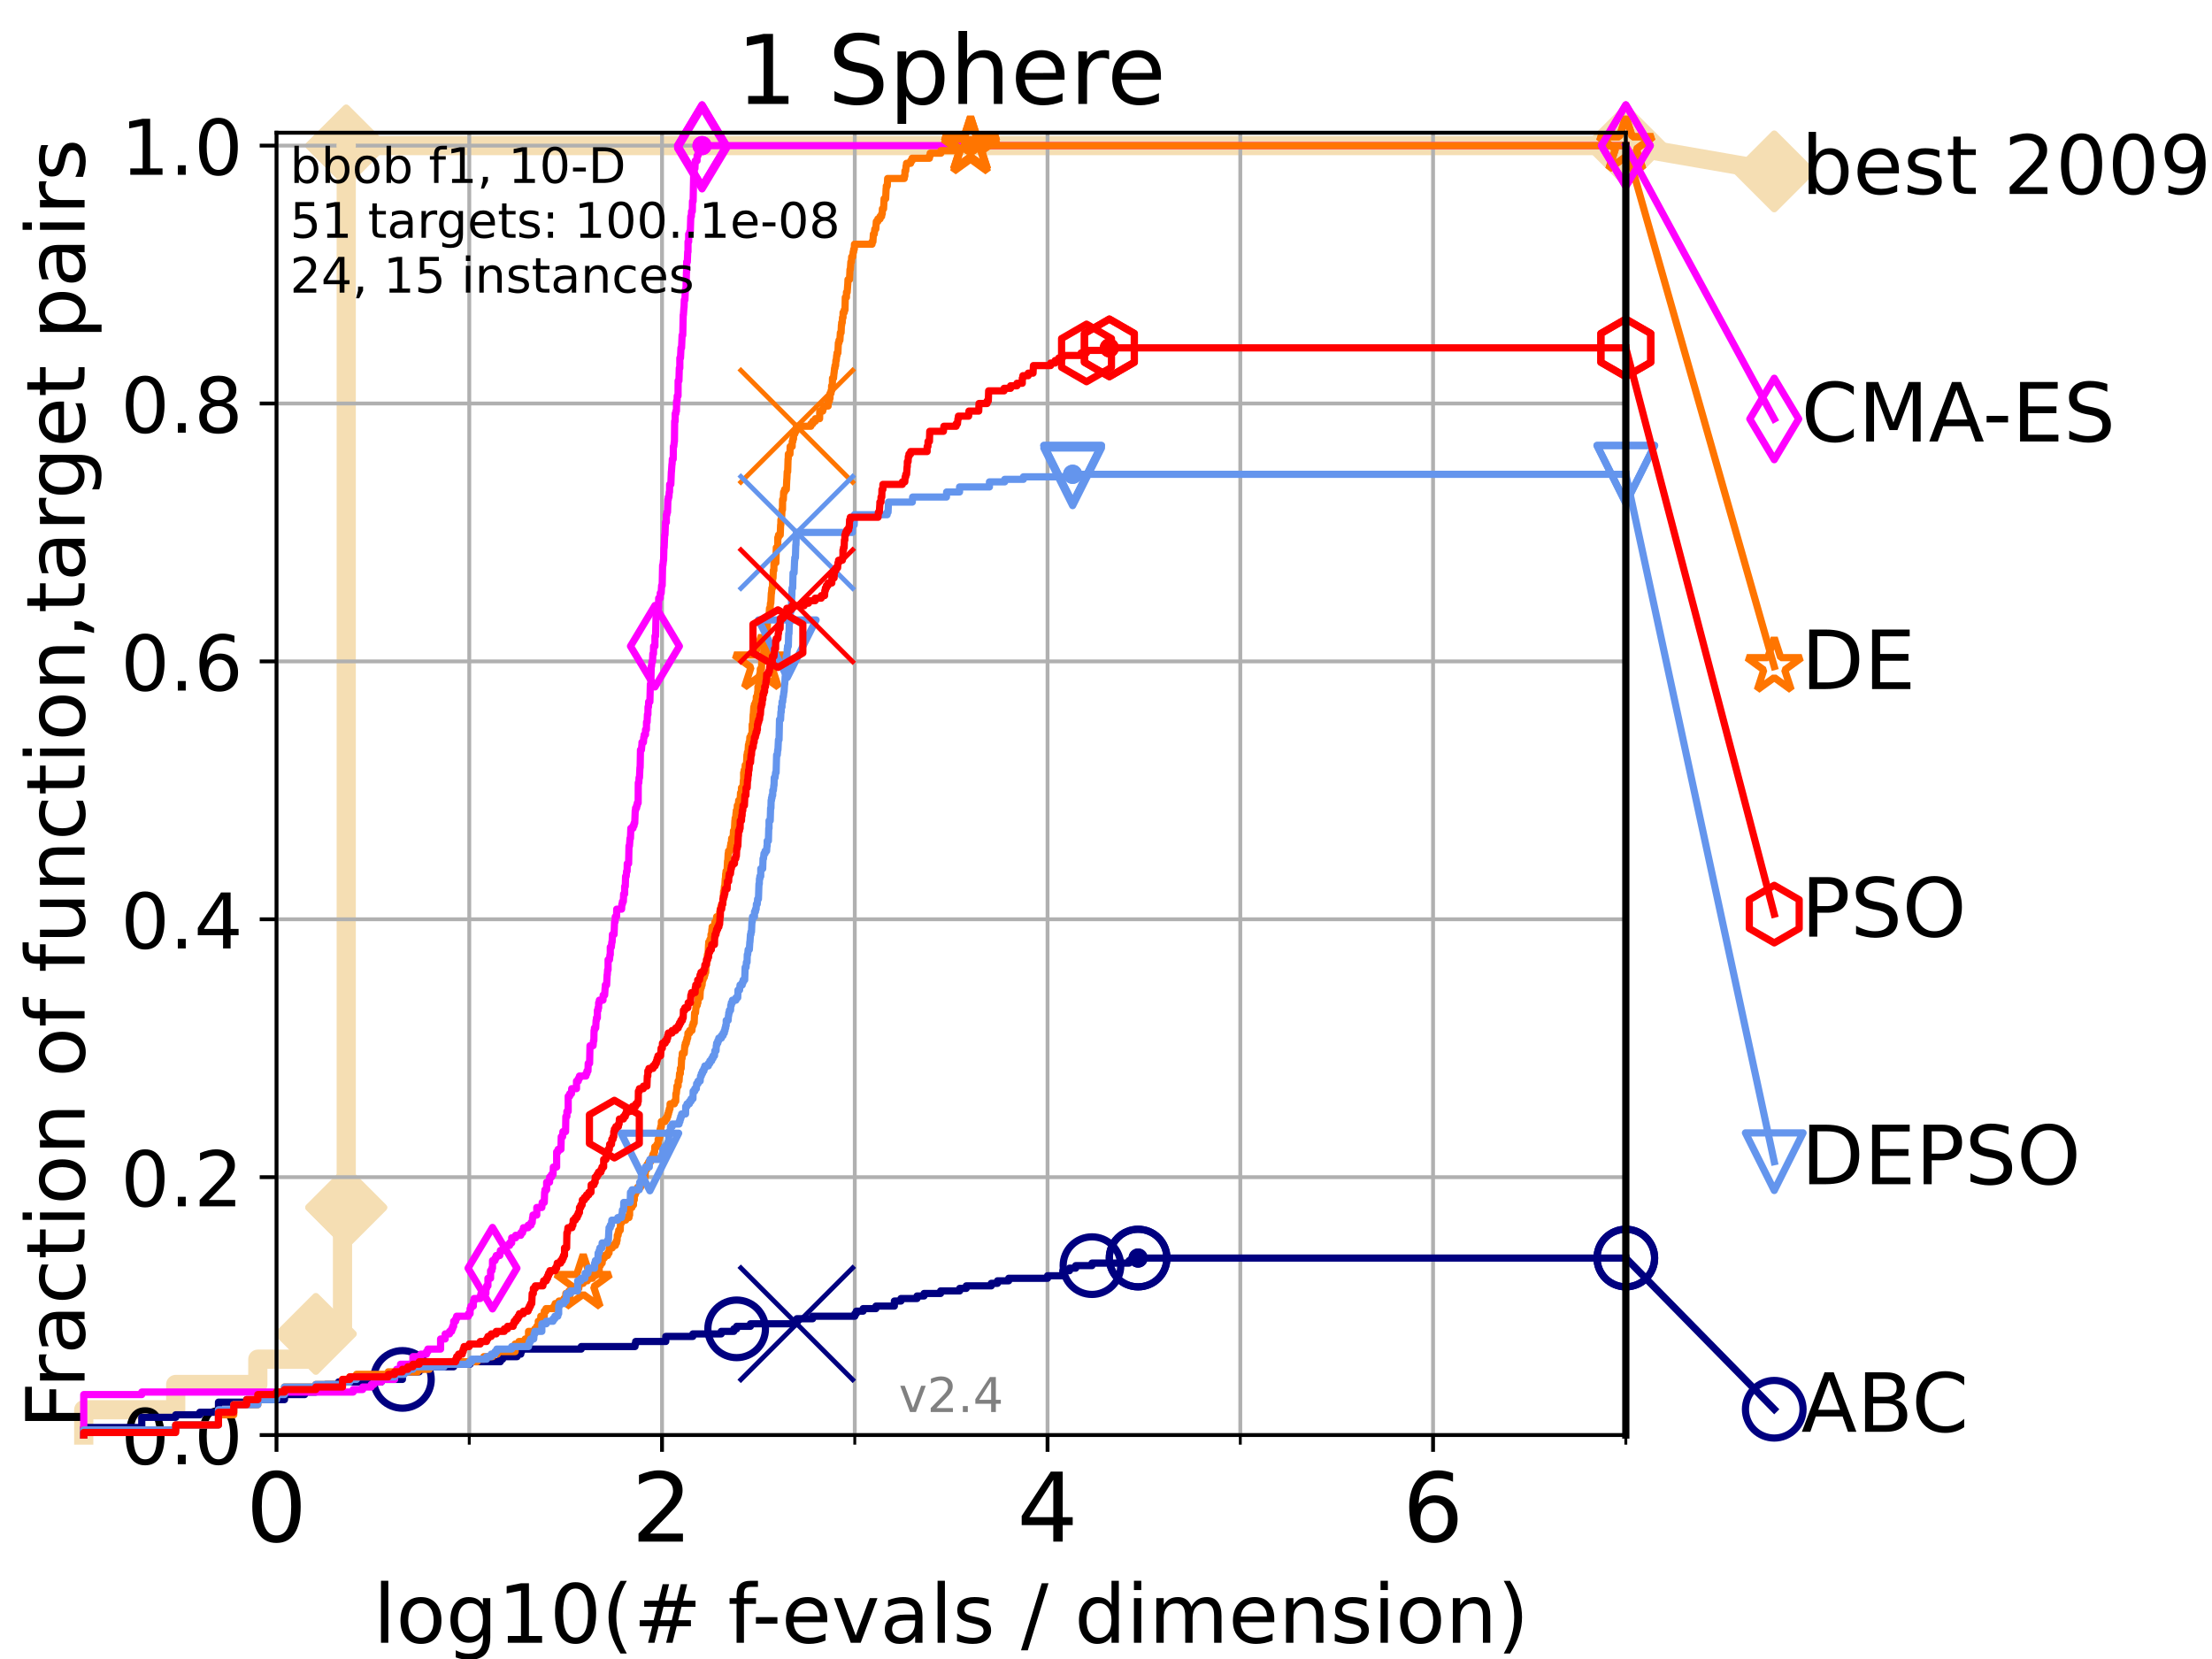 <?xml version="1.0" encoding="utf-8" standalone="no"?>
<!DOCTYPE svg PUBLIC "-//W3C//DTD SVG 1.1//EN"
  "http://www.w3.org/Graphics/SVG/1.1/DTD/svg11.dtd">
<!-- Created with matplotlib (https://matplotlib.org/) -->
<svg height="345.6pt" version="1.1" viewBox="0 0 460.8 345.6" width="460.8pt" xmlns="http://www.w3.org/2000/svg" xmlns:xlink="http://www.w3.org/1999/xlink">
 <defs>
  <style type="text/css">
*{stroke-linecap:butt;stroke-linejoin:round;}
  </style>
 </defs>
 <g id="figure_1">
  <g id="patch_1">
   <path d="M 0 345.6 
L 460.8 345.6 
L 460.8 0 
L 0 0 
z
" style="fill:#ffffff;"/>
  </g>
  <g id="axes_1">
   <g id="patch_2">
    <path d="M 57.6 298.944 
L 338.688 298.944 
L 338.688 27.648 
L 57.6 27.648 
z
" style="fill:#ffffff;"/>
   </g>
   <g id="line2d_1">
    <path d="M 17.445 298.944 
L 17.445 293.677 
L 36.604 293.677 
L 36.604 288.41 
L 53.709 288.41 
L 53.709 283.143 
L 65.797 283.143 
L 65.797 277.877 
L 71.35 277.877 
L 71.35 251.542 
L 72.125 251.542 
L 72.125 30.334 
L 338.688 30.334 
" style="fill:none;stroke:#f5deb3;stroke-linecap:square;stroke-width:4;"/>
   </g>
   <g id="line2d_2">
    <defs>
     <path d="M -0 7.778 
L 7.778 0 
L 0 -7.778 
L -7.778 -0 
z
" id="m61aaa2a1be" style="stroke:#f5deb3;stroke-linejoin:miter;stroke-width:1.5;"/>
    </defs>
    <g>
     <use style="fill:#f5deb3;stroke:#f5deb3;stroke-linejoin:miter;stroke-width:1.5;" x="65.797" xlink:href="#m61aaa2a1be" y="277.877"/>
     <use style="fill:#f5deb3;stroke:#f5deb3;stroke-linejoin:miter;stroke-width:1.5;" x="72.125" xlink:href="#m61aaa2a1be" y="251.542"/>
     <use style="fill:#f5deb3;stroke:#f5deb3;stroke-linejoin:miter;stroke-width:1.5;" x="72.125" xlink:href="#m61aaa2a1be" y="251.542"/>
     <use style="fill:#f5deb3;stroke:#f5deb3;stroke-linejoin:miter;stroke-width:1.5;" x="72.125" xlink:href="#m61aaa2a1be" y="30.334"/>
     <use style="fill:#f5deb3;stroke:#f5deb3;stroke-linejoin:miter;stroke-width:1.5;" x="72.125" xlink:href="#m61aaa2a1be" y="30.334"/>
     <use style="fill:#f5deb3;stroke:#f5deb3;stroke-linejoin:miter;stroke-width:1.5;" x="338.688" xlink:href="#m61aaa2a1be" y="30.334"/>
    </g>
   </g>
   <g id="line2d_3">
    <path style="fill:none;stroke:#f5deb3;stroke-linecap:square;stroke-width:4;"/>
    <g/>
   </g>
   <g id="line2d_4">
    <path d="M 338.688 30.334 
L 369.608 35.706 
" style="fill:none;stroke:#f5deb3;stroke-linecap:square;stroke-width:4;"/>
    <g>
     <use style="fill:#f5deb3;stroke:#f5deb3;stroke-linejoin:miter;stroke-width:1.5;" x="338.688" xlink:href="#m61aaa2a1be" y="30.334"/>
     <use style="fill:#f5deb3;stroke:#f5deb3;stroke-linejoin:miter;stroke-width:1.5;" x="369.608" xlink:href="#m61aaa2a1be" y="35.706"/>
    </g>
   </g>
   <g id="matplotlib.axis_1">
    <g id="xtick_1">
     <g id="line2d_5">
      <path clip-path="url(#p44956ce2cc)" d="M 57.6 298.944 
L 57.6 27.648 
" style="fill:none;stroke:#b0b0b0;stroke-linecap:square;stroke-width:0.8;"/>
     </g>
     <g id="line2d_6">
      <defs>
       <path d="M 0 0 
L 0 3.5 
" id="m67c8ff136e" style="stroke:#000000;stroke-width:0.8;"/>
      </defs>
      <g>
       <use style="stroke:#000000;stroke-width:0.8;" x="57.6" xlink:href="#m67c8ff136e" y="298.944"/>
      </g>
     </g>
     <g id="text_1">
      <!-- 0 -->
      <defs>
       <path d="M 31.781 66.406 
Q 24.172 66.406 20.328 58.906 
Q 16.5 51.422 16.5 36.375 
Q 16.5 21.391 20.328 13.891 
Q 24.172 6.391 31.781 6.391 
Q 39.453 6.391 43.281 13.891 
Q 47.125 21.391 47.125 36.375 
Q 47.125 51.422 43.281 58.906 
Q 39.453 66.406 31.781 66.406 
z
M 31.781 74.219 
Q 44.047 74.219 50.516 64.516 
Q 56.984 54.828 56.984 36.375 
Q 56.984 17.969 50.516 8.266 
Q 44.047 -1.422 31.781 -1.422 
Q 19.531 -1.422 13.062 8.266 
Q 6.594 17.969 6.594 36.375 
Q 6.594 54.828 13.062 64.516 
Q 19.531 74.219 31.781 74.219 
z
" id="DejaVuSans-48"/>
      </defs>
      <g transform="translate(51.237 321.141)scale(0.2 -0.2)">
       <use xlink:href="#DejaVuSans-48"/>
      </g>
     </g>
    </g>
    <g id="xtick_2">
     <g id="line2d_7">
      <path clip-path="url(#p44956ce2cc)" d="M 137.911 298.944 
L 137.911 27.648 
" style="fill:none;stroke:#b0b0b0;stroke-linecap:square;stroke-width:0.8;"/>
     </g>
     <g id="line2d_8">
      <g>
       <use style="stroke:#000000;stroke-width:0.8;" x="137.911" xlink:href="#m67c8ff136e" y="298.944"/>
      </g>
     </g>
     <g id="text_2">
      <!-- 2 -->
      <defs>
       <path d="M 19.188 8.297 
L 53.609 8.297 
L 53.609 0 
L 7.328 0 
L 7.328 8.297 
Q 12.938 14.109 22.625 23.891 
Q 32.328 33.688 34.812 36.531 
Q 39.547 41.844 41.422 45.531 
Q 43.312 49.219 43.312 52.781 
Q 43.312 58.594 39.234 62.25 
Q 35.156 65.922 28.609 65.922 
Q 23.969 65.922 18.812 64.312 
Q 13.672 62.703 7.812 59.422 
L 7.812 69.391 
Q 13.766 71.781 18.938 73 
Q 24.125 74.219 28.422 74.219 
Q 39.75 74.219 46.484 68.547 
Q 53.219 62.891 53.219 53.422 
Q 53.219 48.922 51.531 44.891 
Q 49.859 40.875 45.406 35.406 
Q 44.188 33.984 37.641 27.219 
Q 31.109 20.453 19.188 8.297 
z
" id="DejaVuSans-50"/>
      </defs>
      <g transform="translate(131.548 321.141)scale(0.2 -0.2)">
       <use xlink:href="#DejaVuSans-50"/>
      </g>
     </g>
    </g>
    <g id="xtick_3">
     <g id="line2d_9">
      <path clip-path="url(#p44956ce2cc)" d="M 218.222 298.944 
L 218.222 27.648 
" style="fill:none;stroke:#b0b0b0;stroke-linecap:square;stroke-width:0.8;"/>
     </g>
     <g id="line2d_10">
      <g>
       <use style="stroke:#000000;stroke-width:0.8;" x="218.222" xlink:href="#m67c8ff136e" y="298.944"/>
      </g>
     </g>
     <g id="text_3">
      <!-- 4 -->
      <defs>
       <path d="M 37.797 64.312 
L 12.891 25.391 
L 37.797 25.391 
z
M 35.203 72.906 
L 47.609 72.906 
L 47.609 25.391 
L 58.016 25.391 
L 58.016 17.188 
L 47.609 17.188 
L 47.609 0 
L 37.797 0 
L 37.797 17.188 
L 4.891 17.188 
L 4.891 26.703 
z
" id="DejaVuSans-52"/>
      </defs>
      <g transform="translate(211.859 321.141)scale(0.2 -0.2)">
       <use xlink:href="#DejaVuSans-52"/>
      </g>
     </g>
    </g>
    <g id="xtick_4">
     <g id="line2d_11">
      <path clip-path="url(#p44956ce2cc)" d="M 298.533 298.944 
L 298.533 27.648 
" style="fill:none;stroke:#b0b0b0;stroke-linecap:square;stroke-width:0.8;"/>
     </g>
     <g id="line2d_12">
      <g>
       <use style="stroke:#000000;stroke-width:0.8;" x="298.533" xlink:href="#m67c8ff136e" y="298.944"/>
      </g>
     </g>
     <g id="text_4">
      <!-- 6 -->
      <defs>
       <path d="M 33.016 40.375 
Q 26.375 40.375 22.484 35.828 
Q 18.609 31.297 18.609 23.391 
Q 18.609 15.531 22.484 10.953 
Q 26.375 6.391 33.016 6.391 
Q 39.656 6.391 43.531 10.953 
Q 47.406 15.531 47.406 23.391 
Q 47.406 31.297 43.531 35.828 
Q 39.656 40.375 33.016 40.375 
z
M 52.594 71.297 
L 52.594 62.312 
Q 48.875 64.062 45.094 64.984 
Q 41.312 65.922 37.594 65.922 
Q 27.828 65.922 22.672 59.328 
Q 17.531 52.734 16.797 39.406 
Q 19.672 43.656 24.016 45.922 
Q 28.375 48.188 33.594 48.188 
Q 44.578 48.188 50.953 41.516 
Q 57.328 34.859 57.328 23.391 
Q 57.328 12.156 50.688 5.359 
Q 44.047 -1.422 33.016 -1.422 
Q 20.359 -1.422 13.672 8.266 
Q 6.984 17.969 6.984 36.375 
Q 6.984 53.656 15.188 63.938 
Q 23.391 74.219 37.203 74.219 
Q 40.922 74.219 44.703 73.484 
Q 48.484 72.75 52.594 71.297 
z
" id="DejaVuSans-54"/>
      </defs>
      <g transform="translate(292.17 321.141)scale(0.2 -0.2)">
       <use xlink:href="#DejaVuSans-54"/>
      </g>
     </g>
    </g>
    <g id="xtick_5">
     <g id="line2d_13">
      <path clip-path="url(#p44956ce2cc)" d="M 97.755 298.944 
L 97.755 27.648 
" style="fill:none;stroke:#b0b0b0;stroke-linecap:square;stroke-width:0.8;"/>
     </g>
     <g id="line2d_14">
      <defs>
       <path d="M 0 0 
L 0 2 
" id="m7b6a42d1c8" style="stroke:#000000;stroke-width:0.6;"/>
      </defs>
      <g>
       <use style="stroke:#000000;stroke-width:0.6;" x="97.755" xlink:href="#m7b6a42d1c8" y="298.944"/>
      </g>
     </g>
    </g>
    <g id="xtick_6">
     <g id="line2d_15">
      <path clip-path="url(#p44956ce2cc)" d="M 178.066 298.944 
L 178.066 27.648 
" style="fill:none;stroke:#b0b0b0;stroke-linecap:square;stroke-width:0.8;"/>
     </g>
     <g id="line2d_16">
      <g>
       <use style="stroke:#000000;stroke-width:0.6;" x="178.066" xlink:href="#m7b6a42d1c8" y="298.944"/>
      </g>
     </g>
    </g>
    <g id="xtick_7">
     <g id="line2d_17">
      <path clip-path="url(#p44956ce2cc)" d="M 258.377 298.944 
L 258.377 27.648 
" style="fill:none;stroke:#b0b0b0;stroke-linecap:square;stroke-width:0.8;"/>
     </g>
     <g id="line2d_18">
      <g>
       <use style="stroke:#000000;stroke-width:0.6;" x="258.377" xlink:href="#m7b6a42d1c8" y="298.944"/>
      </g>
     </g>
    </g>
    <g id="xtick_8">
     <g id="line2d_19">
      <path clip-path="url(#p44956ce2cc)" d="M 338.688 298.944 
L 338.688 27.648 
" style="fill:none;stroke:#b0b0b0;stroke-linecap:square;stroke-width:0.8;"/>
     </g>
     <g id="line2d_20">
      <g>
       <use style="stroke:#000000;stroke-width:0.6;" x="338.688" xlink:href="#m7b6a42d1c8" y="298.944"/>
      </g>
     </g>
    </g>
    <g id="text_5">
     <!-- log10(# f-evals / dimension) -->
     <defs>
      <path d="M 9.422 75.984 
L 18.406 75.984 
L 18.406 0 
L 9.422 0 
z
" id="DejaVuSans-108"/>
      <path d="M 30.609 48.391 
Q 23.391 48.391 19.188 42.75 
Q 14.984 37.109 14.984 27.297 
Q 14.984 17.484 19.156 11.844 
Q 23.344 6.203 30.609 6.203 
Q 37.797 6.203 41.984 11.859 
Q 46.188 17.531 46.188 27.297 
Q 46.188 37.016 41.984 42.703 
Q 37.797 48.391 30.609 48.391 
z
M 30.609 56 
Q 42.328 56 49.016 48.375 
Q 55.719 40.766 55.719 27.297 
Q 55.719 13.875 49.016 6.219 
Q 42.328 -1.422 30.609 -1.422 
Q 18.844 -1.422 12.172 6.219 
Q 5.516 13.875 5.516 27.297 
Q 5.516 40.766 12.172 48.375 
Q 18.844 56 30.609 56 
z
" id="DejaVuSans-111"/>
      <path d="M 45.406 27.984 
Q 45.406 37.75 41.375 43.109 
Q 37.359 48.484 30.078 48.484 
Q 22.859 48.484 18.828 43.109 
Q 14.797 37.75 14.797 27.984 
Q 14.797 18.266 18.828 12.891 
Q 22.859 7.516 30.078 7.516 
Q 37.359 7.516 41.375 12.891 
Q 45.406 18.266 45.406 27.984 
z
M 54.391 6.781 
Q 54.391 -7.172 48.188 -13.984 
Q 42 -20.797 29.203 -20.797 
Q 24.469 -20.797 20.266 -20.094 
Q 16.062 -19.391 12.109 -17.922 
L 12.109 -9.188 
Q 16.062 -11.328 19.922 -12.344 
Q 23.781 -13.375 27.781 -13.375 
Q 36.625 -13.375 41.016 -8.766 
Q 45.406 -4.156 45.406 5.172 
L 45.406 9.625 
Q 42.625 4.781 38.281 2.391 
Q 33.938 0 27.875 0 
Q 17.828 0 11.672 7.656 
Q 5.516 15.328 5.516 27.984 
Q 5.516 40.672 11.672 48.328 
Q 17.828 56 27.875 56 
Q 33.938 56 38.281 53.609 
Q 42.625 51.219 45.406 46.391 
L 45.406 54.688 
L 54.391 54.688 
z
" id="DejaVuSans-103"/>
      <path d="M 12.406 8.297 
L 28.516 8.297 
L 28.516 63.922 
L 10.984 60.406 
L 10.984 69.391 
L 28.422 72.906 
L 38.281 72.906 
L 38.281 8.297 
L 54.391 8.297 
L 54.391 0 
L 12.406 0 
z
" id="DejaVuSans-49"/>
      <path d="M 31 75.875 
Q 24.469 64.656 21.281 53.656 
Q 18.109 42.672 18.109 31.391 
Q 18.109 20.125 21.312 9.062 
Q 24.516 -2 31 -13.188 
L 23.188 -13.188 
Q 15.875 -1.703 12.234 9.375 
Q 8.594 20.453 8.594 31.391 
Q 8.594 42.281 12.203 53.312 
Q 15.828 64.359 23.188 75.875 
z
" id="DejaVuSans-40"/>
      <path d="M 51.125 44 
L 36.922 44 
L 32.812 27.688 
L 47.125 27.688 
z
M 43.797 71.781 
L 38.719 51.516 
L 52.984 51.516 
L 58.109 71.781 
L 65.922 71.781 
L 60.891 51.516 
L 76.125 51.516 
L 76.125 44 
L 58.984 44 
L 54.984 27.688 
L 70.516 27.688 
L 70.516 20.219 
L 53.078 20.219 
L 48 0 
L 40.188 0 
L 45.219 20.219 
L 30.906 20.219 
L 25.875 0 
L 18.016 0 
L 23.094 20.219 
L 7.719 20.219 
L 7.719 27.688 
L 24.906 27.688 
L 29 44 
L 13.281 44 
L 13.281 51.516 
L 30.906 51.516 
L 35.891 71.781 
z
" id="DejaVuSans-35"/>
      <path id="DejaVuSans-32"/>
      <path d="M 37.109 75.984 
L 37.109 68.5 
L 28.516 68.5 
Q 23.688 68.5 21.797 66.547 
Q 19.922 64.594 19.922 59.516 
L 19.922 54.688 
L 34.719 54.688 
L 34.719 47.703 
L 19.922 47.703 
L 19.922 0 
L 10.891 0 
L 10.891 47.703 
L 2.297 47.703 
L 2.297 54.688 
L 10.891 54.688 
L 10.891 58.5 
Q 10.891 67.625 15.141 71.797 
Q 19.391 75.984 28.609 75.984 
z
" id="DejaVuSans-102"/>
      <path d="M 4.891 31.391 
L 31.203 31.391 
L 31.203 23.391 
L 4.891 23.391 
z
" id="DejaVuSans-45"/>
      <path d="M 56.203 29.594 
L 56.203 25.203 
L 14.891 25.203 
Q 15.484 15.922 20.484 11.062 
Q 25.484 6.203 34.422 6.203 
Q 39.594 6.203 44.453 7.469 
Q 49.312 8.734 54.109 11.281 
L 54.109 2.781 
Q 49.266 0.734 44.188 -0.344 
Q 39.109 -1.422 33.891 -1.422 
Q 20.797 -1.422 13.156 6.188 
Q 5.516 13.812 5.516 26.812 
Q 5.516 40.234 12.766 48.109 
Q 20.016 56 32.328 56 
Q 43.359 56 49.781 48.891 
Q 56.203 41.797 56.203 29.594 
z
M 47.219 32.234 
Q 47.125 39.594 43.094 43.984 
Q 39.062 48.391 32.422 48.391 
Q 24.906 48.391 20.391 44.141 
Q 15.875 39.891 15.188 32.172 
z
" id="DejaVuSans-101"/>
      <path d="M 2.984 54.688 
L 12.5 54.688 
L 29.594 8.797 
L 46.688 54.688 
L 56.203 54.688 
L 35.688 0 
L 23.484 0 
z
" id="DejaVuSans-118"/>
      <path d="M 34.281 27.484 
Q 23.391 27.484 19.188 25 
Q 14.984 22.516 14.984 16.5 
Q 14.984 11.719 18.141 8.906 
Q 21.297 6.109 26.703 6.109 
Q 34.188 6.109 38.703 11.406 
Q 43.219 16.703 43.219 25.484 
L 43.219 27.484 
z
M 52.203 31.203 
L 52.203 0 
L 43.219 0 
L 43.219 8.297 
Q 40.141 3.328 35.547 0.953 
Q 30.953 -1.422 24.312 -1.422 
Q 15.922 -1.422 10.953 3.297 
Q 6 8.016 6 15.922 
Q 6 25.141 12.172 29.828 
Q 18.359 34.516 30.609 34.516 
L 43.219 34.516 
L 43.219 35.406 
Q 43.219 41.609 39.141 45 
Q 35.062 48.391 27.688 48.391 
Q 23 48.391 18.547 47.266 
Q 14.109 46.141 10.016 43.891 
L 10.016 52.203 
Q 14.938 54.109 19.578 55.047 
Q 24.219 56 28.609 56 
Q 40.484 56 46.344 49.844 
Q 52.203 43.703 52.203 31.203 
z
" id="DejaVuSans-97"/>
      <path d="M 44.281 53.078 
L 44.281 44.578 
Q 40.484 46.531 36.375 47.5 
Q 32.281 48.484 27.875 48.484 
Q 21.188 48.484 17.844 46.438 
Q 14.5 44.391 14.5 40.281 
Q 14.5 37.156 16.891 35.375 
Q 19.281 33.594 26.516 31.984 
L 29.594 31.297 
Q 39.156 29.25 43.188 25.516 
Q 47.219 21.781 47.219 15.094 
Q 47.219 7.469 41.188 3.016 
Q 35.156 -1.422 24.609 -1.422 
Q 20.219 -1.422 15.453 -0.562 
Q 10.688 0.297 5.422 2 
L 5.422 11.281 
Q 10.406 8.688 15.234 7.391 
Q 20.062 6.109 24.812 6.109 
Q 31.156 6.109 34.562 8.281 
Q 37.984 10.453 37.984 14.406 
Q 37.984 18.062 35.516 20.016 
Q 33.062 21.969 24.703 23.781 
L 21.578 24.516 
Q 13.234 26.266 9.516 29.906 
Q 5.812 33.547 5.812 39.891 
Q 5.812 47.609 11.281 51.797 
Q 16.75 56 26.812 56 
Q 31.781 56 36.172 55.266 
Q 40.578 54.547 44.281 53.078 
z
" id="DejaVuSans-115"/>
      <path d="M 25.391 72.906 
L 33.688 72.906 
L 8.297 -9.281 
L 0 -9.281 
z
" id="DejaVuSans-47"/>
      <path d="M 45.406 46.391 
L 45.406 75.984 
L 54.391 75.984 
L 54.391 0 
L 45.406 0 
L 45.406 8.203 
Q 42.578 3.328 38.25 0.953 
Q 33.938 -1.422 27.875 -1.422 
Q 17.969 -1.422 11.734 6.484 
Q 5.516 14.406 5.516 27.297 
Q 5.516 40.188 11.734 48.094 
Q 17.969 56 27.875 56 
Q 33.938 56 38.25 53.625 
Q 42.578 51.266 45.406 46.391 
z
M 14.797 27.297 
Q 14.797 17.391 18.875 11.75 
Q 22.953 6.109 30.078 6.109 
Q 37.203 6.109 41.297 11.75 
Q 45.406 17.391 45.406 27.297 
Q 45.406 37.203 41.297 42.844 
Q 37.203 48.484 30.078 48.484 
Q 22.953 48.484 18.875 42.844 
Q 14.797 37.203 14.797 27.297 
z
" id="DejaVuSans-100"/>
      <path d="M 9.422 54.688 
L 18.406 54.688 
L 18.406 0 
L 9.422 0 
z
M 9.422 75.984 
L 18.406 75.984 
L 18.406 64.594 
L 9.422 64.594 
z
" id="DejaVuSans-105"/>
      <path d="M 52 44.188 
Q 55.375 50.25 60.062 53.125 
Q 64.75 56 71.094 56 
Q 79.641 56 84.281 50.016 
Q 88.922 44.047 88.922 33.016 
L 88.922 0 
L 79.891 0 
L 79.891 32.719 
Q 79.891 40.578 77.094 44.375 
Q 74.312 48.188 68.609 48.188 
Q 61.625 48.188 57.562 43.547 
Q 53.516 38.922 53.516 30.906 
L 53.516 0 
L 44.484 0 
L 44.484 32.719 
Q 44.484 40.625 41.703 44.406 
Q 38.922 48.188 33.109 48.188 
Q 26.219 48.188 22.156 43.531 
Q 18.109 38.875 18.109 30.906 
L 18.109 0 
L 9.078 0 
L 9.078 54.688 
L 18.109 54.688 
L 18.109 46.188 
Q 21.188 51.219 25.484 53.609 
Q 29.781 56 35.688 56 
Q 41.656 56 45.828 52.969 
Q 50 49.953 52 44.188 
z
" id="DejaVuSans-109"/>
      <path d="M 54.891 33.016 
L 54.891 0 
L 45.906 0 
L 45.906 32.719 
Q 45.906 40.484 42.875 44.328 
Q 39.844 48.188 33.797 48.188 
Q 26.516 48.188 22.312 43.547 
Q 18.109 38.922 18.109 30.906 
L 18.109 0 
L 9.078 0 
L 9.078 54.688 
L 18.109 54.688 
L 18.109 46.188 
Q 21.344 51.125 25.703 53.562 
Q 30.078 56 35.797 56 
Q 45.219 56 50.047 50.172 
Q 54.891 44.344 54.891 33.016 
z
" id="DejaVuSans-110"/>
      <path d="M 8.016 75.875 
L 15.828 75.875 
Q 23.141 64.359 26.781 53.312 
Q 30.422 42.281 30.422 31.391 
Q 30.422 20.453 26.781 9.375 
Q 23.141 -1.703 15.828 -13.188 
L 8.016 -13.188 
Q 14.5 -2 17.703 9.062 
Q 20.906 20.125 20.906 31.391 
Q 20.906 42.672 17.703 53.656 
Q 14.5 64.656 8.016 75.875 
z
" id="DejaVuSans-41"/>
     </defs>
     <g transform="translate(77.764 342.218)scale(0.17 -0.17)">
      <use xlink:href="#DejaVuSans-108"/>
      <use x="27.783" xlink:href="#DejaVuSans-111"/>
      <use x="88.965" xlink:href="#DejaVuSans-103"/>
      <use x="152.441" xlink:href="#DejaVuSans-49"/>
      <use x="216.064" xlink:href="#DejaVuSans-48"/>
      <use x="279.688" xlink:href="#DejaVuSans-40"/>
      <use x="318.701" xlink:href="#DejaVuSans-35"/>
      <use x="402.49" xlink:href="#DejaVuSans-32"/>
      <use x="434.277" xlink:href="#DejaVuSans-102"/>
      <use x="463.982" xlink:href="#DejaVuSans-45"/>
      <use x="500.066" xlink:href="#DejaVuSans-101"/>
      <use x="561.59" xlink:href="#DejaVuSans-118"/>
      <use x="620.77" xlink:href="#DejaVuSans-97"/>
      <use x="682.049" xlink:href="#DejaVuSans-108"/>
      <use x="709.832" xlink:href="#DejaVuSans-115"/>
      <use x="761.932" xlink:href="#DejaVuSans-32"/>
      <use x="793.719" xlink:href="#DejaVuSans-47"/>
      <use x="827.41" xlink:href="#DejaVuSans-32"/>
      <use x="859.197" xlink:href="#DejaVuSans-100"/>
      <use x="922.674" xlink:href="#DejaVuSans-105"/>
      <use x="950.457" xlink:href="#DejaVuSans-109"/>
      <use x="1047.869" xlink:href="#DejaVuSans-101"/>
      <use x="1109.393" xlink:href="#DejaVuSans-110"/>
      <use x="1172.771" xlink:href="#DejaVuSans-115"/>
      <use x="1224.871" xlink:href="#DejaVuSans-105"/>
      <use x="1252.654" xlink:href="#DejaVuSans-111"/>
      <use x="1313.836" xlink:href="#DejaVuSans-110"/>
      <use x="1377.215" xlink:href="#DejaVuSans-41"/>
     </g>
    </g>
   </g>
   <g id="matplotlib.axis_2">
    <g id="ytick_1">
     <g id="line2d_21">
      <path clip-path="url(#p44956ce2cc)" d="M 57.6 298.944 
L 338.688 298.944 
" style="fill:none;stroke:#b0b0b0;stroke-linecap:square;stroke-width:0.8;"/>
     </g>
     <g id="line2d_22">
      <defs>
       <path d="M 0 0 
L -3.5 0 
" id="mc9f4b254ed" style="stroke:#000000;stroke-width:0.8;"/>
      </defs>
      <g>
       <use style="stroke:#000000;stroke-width:0.8;" x="57.6" xlink:href="#mc9f4b254ed" y="298.944"/>
      </g>
     </g>
     <g id="text_6">
      <!-- 0.0 -->
      <defs>
       <path d="M 10.688 12.406 
L 21 12.406 
L 21 0 
L 10.688 0 
z
" id="DejaVuSans-46"/>
      </defs>
      <g transform="translate(25.155 305.023)scale(0.16 -0.16)">
       <use xlink:href="#DejaVuSans-48"/>
       <use x="63.623" xlink:href="#DejaVuSans-46"/>
       <use x="95.41" xlink:href="#DejaVuSans-48"/>
      </g>
     </g>
    </g>
    <g id="ytick_2">
     <g id="line2d_23">
      <path clip-path="url(#p44956ce2cc)" d="M 57.6 245.222 
L 338.688 245.222 
" style="fill:none;stroke:#b0b0b0;stroke-linecap:square;stroke-width:0.8;"/>
     </g>
     <g id="line2d_24">
      <g>
       <use style="stroke:#000000;stroke-width:0.8;" x="57.6" xlink:href="#mc9f4b254ed" y="245.222"/>
      </g>
     </g>
     <g id="text_7">
      <!-- 0.2 -->
      <g transform="translate(25.155 251.301)scale(0.16 -0.16)">
       <use xlink:href="#DejaVuSans-48"/>
       <use x="63.623" xlink:href="#DejaVuSans-46"/>
       <use x="95.41" xlink:href="#DejaVuSans-50"/>
      </g>
     </g>
    </g>
    <g id="ytick_3">
     <g id="line2d_25">
      <path clip-path="url(#p44956ce2cc)" d="M 57.6 191.5 
L 338.688 191.5 
" style="fill:none;stroke:#b0b0b0;stroke-linecap:square;stroke-width:0.8;"/>
     </g>
     <g id="line2d_26">
      <g>
       <use style="stroke:#000000;stroke-width:0.8;" x="57.6" xlink:href="#mc9f4b254ed" y="191.5"/>
      </g>
     </g>
     <g id="text_8">
      <!-- 0.4 -->
      <g transform="translate(25.155 197.579)scale(0.16 -0.16)">
       <use xlink:href="#DejaVuSans-48"/>
       <use x="63.623" xlink:href="#DejaVuSans-46"/>
       <use x="95.41" xlink:href="#DejaVuSans-52"/>
      </g>
     </g>
    </g>
    <g id="ytick_4">
     <g id="line2d_27">
      <path clip-path="url(#p44956ce2cc)" d="M 57.6 137.778 
L 338.688 137.778 
" style="fill:none;stroke:#b0b0b0;stroke-linecap:square;stroke-width:0.8;"/>
     </g>
     <g id="line2d_28">
      <g>
       <use style="stroke:#000000;stroke-width:0.8;" x="57.6" xlink:href="#mc9f4b254ed" y="137.778"/>
      </g>
     </g>
     <g id="text_9">
      <!-- 0.6 -->
      <g transform="translate(25.155 143.857)scale(0.16 -0.16)">
       <use xlink:href="#DejaVuSans-48"/>
       <use x="63.623" xlink:href="#DejaVuSans-46"/>
       <use x="95.41" xlink:href="#DejaVuSans-54"/>
      </g>
     </g>
    </g>
    <g id="ytick_5">
     <g id="line2d_29">
      <path clip-path="url(#p44956ce2cc)" d="M 57.6 84.056 
L 338.688 84.056 
" style="fill:none;stroke:#b0b0b0;stroke-linecap:square;stroke-width:0.8;"/>
     </g>
     <g id="line2d_30">
      <g>
       <use style="stroke:#000000;stroke-width:0.8;" x="57.6" xlink:href="#mc9f4b254ed" y="84.056"/>
      </g>
     </g>
     <g id="text_10">
      <!-- 0.8 -->
      <defs>
       <path d="M 31.781 34.625 
Q 24.75 34.625 20.719 30.859 
Q 16.703 27.094 16.703 20.516 
Q 16.703 13.922 20.719 10.156 
Q 24.75 6.391 31.781 6.391 
Q 38.812 6.391 42.859 10.172 
Q 46.922 13.969 46.922 20.516 
Q 46.922 27.094 42.891 30.859 
Q 38.875 34.625 31.781 34.625 
z
M 21.922 38.812 
Q 15.578 40.375 12.031 44.719 
Q 8.5 49.078 8.5 55.328 
Q 8.5 64.062 14.719 69.141 
Q 20.953 74.219 31.781 74.219 
Q 42.672 74.219 48.875 69.141 
Q 55.078 64.062 55.078 55.328 
Q 55.078 49.078 51.531 44.719 
Q 48 40.375 41.703 38.812 
Q 48.828 37.156 52.797 32.312 
Q 56.781 27.484 56.781 20.516 
Q 56.781 9.906 50.312 4.234 
Q 43.844 -1.422 31.781 -1.422 
Q 19.734 -1.422 13.25 4.234 
Q 6.781 9.906 6.781 20.516 
Q 6.781 27.484 10.781 32.312 
Q 14.797 37.156 21.922 38.812 
z
M 18.312 54.391 
Q 18.312 48.734 21.844 45.562 
Q 25.391 42.391 31.781 42.391 
Q 38.141 42.391 41.719 45.562 
Q 45.312 48.734 45.312 54.391 
Q 45.312 60.062 41.719 63.234 
Q 38.141 66.406 31.781 66.406 
Q 25.391 66.406 21.844 63.234 
Q 18.312 60.062 18.312 54.391 
z
" id="DejaVuSans-56"/>
      </defs>
      <g transform="translate(25.155 90.135)scale(0.16 -0.16)">
       <use xlink:href="#DejaVuSans-48"/>
       <use x="63.623" xlink:href="#DejaVuSans-46"/>
       <use x="95.41" xlink:href="#DejaVuSans-56"/>
      </g>
     </g>
    </g>
    <g id="ytick_6">
     <g id="line2d_31">
      <path clip-path="url(#p44956ce2cc)" d="M 57.6 30.334 
L 338.688 30.334 
" style="fill:none;stroke:#b0b0b0;stroke-linecap:square;stroke-width:0.8;"/>
     </g>
     <g id="line2d_32">
      <g>
       <use style="stroke:#000000;stroke-width:0.8;" x="57.6" xlink:href="#mc9f4b254ed" y="30.334"/>
      </g>
     </g>
     <g id="text_11">
      <!-- 1.0 -->
      <g transform="translate(25.155 36.413)scale(0.16 -0.16)">
       <use xlink:href="#DejaVuSans-49"/>
       <use x="63.623" xlink:href="#DejaVuSans-46"/>
       <use x="95.41" xlink:href="#DejaVuSans-48"/>
      </g>
     </g>
    </g>
    <g id="text_12">
     <!-- Fraction of function,target pairs -->
     <defs>
      <path d="M 9.812 72.906 
L 51.703 72.906 
L 51.703 64.594 
L 19.672 64.594 
L 19.672 43.109 
L 48.578 43.109 
L 48.578 34.812 
L 19.672 34.812 
L 19.672 0 
L 9.812 0 
z
" id="DejaVuSans-70"/>
      <path d="M 41.109 46.297 
Q 39.594 47.172 37.812 47.578 
Q 36.031 48 33.891 48 
Q 26.266 48 22.188 43.047 
Q 18.109 38.094 18.109 28.812 
L 18.109 0 
L 9.078 0 
L 9.078 54.688 
L 18.109 54.688 
L 18.109 46.188 
Q 20.953 51.172 25.484 53.578 
Q 30.031 56 36.531 56 
Q 37.453 56 38.578 55.875 
Q 39.703 55.766 41.062 55.516 
z
" id="DejaVuSans-114"/>
      <path d="M 48.781 52.594 
L 48.781 44.188 
Q 44.969 46.297 41.141 47.344 
Q 37.312 48.391 33.406 48.391 
Q 24.656 48.391 19.812 42.844 
Q 14.984 37.312 14.984 27.297 
Q 14.984 17.281 19.812 11.734 
Q 24.656 6.203 33.406 6.203 
Q 37.312 6.203 41.141 7.25 
Q 44.969 8.297 48.781 10.406 
L 48.781 2.094 
Q 45.016 0.344 40.984 -0.531 
Q 36.969 -1.422 32.422 -1.422 
Q 20.062 -1.422 12.781 6.344 
Q 5.516 14.109 5.516 27.297 
Q 5.516 40.672 12.859 48.328 
Q 20.219 56 33.016 56 
Q 37.156 56 41.109 55.141 
Q 45.062 54.297 48.781 52.594 
z
" id="DejaVuSans-99"/>
      <path d="M 18.312 70.219 
L 18.312 54.688 
L 36.812 54.688 
L 36.812 47.703 
L 18.312 47.703 
L 18.312 18.016 
Q 18.312 11.328 20.141 9.422 
Q 21.969 7.516 27.594 7.516 
L 36.812 7.516 
L 36.812 0 
L 27.594 0 
Q 17.188 0 13.234 3.875 
Q 9.281 7.766 9.281 18.016 
L 9.281 47.703 
L 2.688 47.703 
L 2.688 54.688 
L 9.281 54.688 
L 9.281 70.219 
z
" id="DejaVuSans-116"/>
      <path d="M 8.5 21.578 
L 8.5 54.688 
L 17.484 54.688 
L 17.484 21.922 
Q 17.484 14.156 20.5 10.266 
Q 23.531 6.391 29.594 6.391 
Q 36.859 6.391 41.078 11.031 
Q 45.312 15.672 45.312 23.688 
L 45.312 54.688 
L 54.297 54.688 
L 54.297 0 
L 45.312 0 
L 45.312 8.406 
Q 42.047 3.422 37.719 1 
Q 33.406 -1.422 27.688 -1.422 
Q 18.266 -1.422 13.375 4.438 
Q 8.5 10.297 8.5 21.578 
z
M 31.109 56 
z
" id="DejaVuSans-117"/>
      <path d="M 11.719 12.406 
L 22.016 12.406 
L 22.016 4 
L 14.016 -11.625 
L 7.719 -11.625 
L 11.719 4 
z
" id="DejaVuSans-44"/>
      <path d="M 18.109 8.203 
L 18.109 -20.797 
L 9.078 -20.797 
L 9.078 54.688 
L 18.109 54.688 
L 18.109 46.391 
Q 20.953 51.266 25.266 53.625 
Q 29.594 56 35.594 56 
Q 45.562 56 51.781 48.094 
Q 58.016 40.188 58.016 27.297 
Q 58.016 14.406 51.781 6.484 
Q 45.562 -1.422 35.594 -1.422 
Q 29.594 -1.422 25.266 0.953 
Q 20.953 3.328 18.109 8.203 
z
M 48.688 27.297 
Q 48.688 37.203 44.609 42.844 
Q 40.531 48.484 33.406 48.484 
Q 26.266 48.484 22.188 42.844 
Q 18.109 37.203 18.109 27.297 
Q 18.109 17.391 22.188 11.75 
Q 26.266 6.109 33.406 6.109 
Q 40.531 6.109 44.609 11.75 
Q 48.688 17.391 48.688 27.297 
z
" id="DejaVuSans-112"/>
     </defs>
     <g transform="translate(17.62 297.681)rotate(-90)scale(0.17 -0.17)">
      <use xlink:href="#DejaVuSans-70"/>
      <use x="50.27" xlink:href="#DejaVuSans-114"/>
      <use x="91.383" xlink:href="#DejaVuSans-97"/>
      <use x="152.662" xlink:href="#DejaVuSans-99"/>
      <use x="207.643" xlink:href="#DejaVuSans-116"/>
      <use x="246.852" xlink:href="#DejaVuSans-105"/>
      <use x="274.635" xlink:href="#DejaVuSans-111"/>
      <use x="335.816" xlink:href="#DejaVuSans-110"/>
      <use x="399.195" xlink:href="#DejaVuSans-32"/>
      <use x="430.982" xlink:href="#DejaVuSans-111"/>
      <use x="492.164" xlink:href="#DejaVuSans-102"/>
      <use x="527.369" xlink:href="#DejaVuSans-32"/>
      <use x="559.156" xlink:href="#DejaVuSans-102"/>
      <use x="594.361" xlink:href="#DejaVuSans-117"/>
      <use x="657.74" xlink:href="#DejaVuSans-110"/>
      <use x="721.119" xlink:href="#DejaVuSans-99"/>
      <use x="776.1" xlink:href="#DejaVuSans-116"/>
      <use x="815.309" xlink:href="#DejaVuSans-105"/>
      <use x="843.092" xlink:href="#DejaVuSans-111"/>
      <use x="904.273" xlink:href="#DejaVuSans-110"/>
      <use x="967.652" xlink:href="#DejaVuSans-44"/>
      <use x="999.439" xlink:href="#DejaVuSans-116"/>
      <use x="1038.648" xlink:href="#DejaVuSans-97"/>
      <use x="1099.928" xlink:href="#DejaVuSans-114"/>
      <use x="1139.291" xlink:href="#DejaVuSans-103"/>
      <use x="1202.768" xlink:href="#DejaVuSans-101"/>
      <use x="1264.291" xlink:href="#DejaVuSans-116"/>
      <use x="1303.5" xlink:href="#DejaVuSans-32"/>
      <use x="1335.287" xlink:href="#DejaVuSans-112"/>
      <use x="1398.764" xlink:href="#DejaVuSans-97"/>
      <use x="1460.043" xlink:href="#DejaVuSans-105"/>
      <use x="1487.826" xlink:href="#DejaVuSans-114"/>
      <use x="1528.939" xlink:href="#DejaVuSans-115"/>
     </g>
    </g>
   </g>
   <g id="line2d_33">
    <defs>
     <path d="M 0 1.5 
C 0.398 1.5 0.779 1.342 1.061 1.061 
C 1.342 0.779 1.5 0.398 1.5 0 
C 1.5 -0.398 1.342 -0.779 1.061 -1.061 
C 0.779 -1.342 0.398 -1.5 0 -1.5 
C -0.398 -1.5 -0.779 -1.342 -1.061 -1.061 
C -1.342 -0.779 -1.5 -0.398 -1.5 0 
C -1.5 0.398 -1.342 0.779 -1.061 1.061 
C -0.779 1.342 -0.398 1.5 0 1.5 
z
" id="me02a5c6c29" style="stroke:#f5deb3;"/>
    </defs>
    <g>
     <use style="fill:#f5deb3;stroke:#f5deb3;" x="72.125" xlink:href="#me02a5c6c29" y="30.334"/>
     <use style="fill:#f5deb3;stroke:#f5deb3;" x="72.125" xlink:href="#me02a5c6c29" y="30.334"/>
    </g>
   </g>
   <g id="line2d_34">
    <defs>
     <path d="M 0 1.5 
C 0.398 1.5 0.779 1.342 1.061 1.061 
C 1.342 0.779 1.5 0.398 1.5 0 
C 1.5 -0.398 1.342 -0.779 1.061 -1.061 
C 0.779 -1.342 0.398 -1.5 0 -1.5 
C -0.398 -1.5 -0.779 -1.342 -1.061 -1.061 
C -1.342 -0.779 -1.5 -0.398 -1.5 0 
C -1.5 0.398 -1.342 0.779 -1.061 1.061 
C -0.779 1.342 -0.398 1.5 0 1.5 
z
" id="mb89eed9a10" style="stroke:#000080;"/>
    </defs>
    <g>
     <use style="fill:#000080;stroke:#000080;" x="237.088" xlink:href="#mb89eed9a10" y="262.076"/>
     <use style="fill:#000080;stroke:#000080;" x="237.088" xlink:href="#mb89eed9a10" y="262.076"/>
    </g>
   </g>
   <g id="line2d_35">
    <path d="M 17.445 298.944 
L 17.445 297.364 
L 29.533 297.364 
L 29.533 295.257 
L 36.604 295.257 
L 36.604 294.731 
L 41.621 294.731 
L 41.621 294.204 
L 45.512 294.204 
L 45.512 292.097 
L 51.38 292.097 
L 51.38 291.57 
L 59.262 291.57 
L 59.262 290.517 
L 63.468 290.517 
L 63.468 289.99 
L 65.797 289.99 
L 65.797 288.937 
L 67.851 288.937 
L 67.851 288.41 
L 70.539 288.41 
L 70.539 287.884 
L 79.447 287.884 
L 79.447 287.357 
L 83.83 287.357 
L 83.83 285.777 
L 87.33 285.777 
L 87.33 285.25 
L 87.952 285.25 
L 87.952 284.723 
L 94.506 284.723 
L 94.506 284.197 
L 97.929 284.197 
L 97.929 283.67 
L 104.235 283.67 
L 104.235 283.143 
L 104.71 283.143 
L 104.71 282.617 
L 107.713 282.617 
L 107.713 282.09 
L 108.484 282.09 
L 108.484 281.563 
L 108.671 281.563 
L 108.671 281.037 
L 121.083 281.037 
L 121.083 280.51 
L 132.279 280.51 
L 132.279 279.983 
L 132.423 279.983 
L 132.423 279.457 
L 138.695 279.457 
L 138.695 278.403 
L 144.33 278.403 
L 144.33 277.877 
L 150.241 277.877 
L 150.241 277.35 
L 152.878 277.35 
L 152.878 276.823 
L 153.46 276.823 
L 153.46 276.296 
L 156.328 276.296 
L 156.328 275.77 
L 165.996 275.77 
L 165.996 274.716 
L 169.291 274.716 
L 169.291 274.19 
L 178.075 274.19 
L 178.075 273.663 
L 178.386 273.663 
L 178.386 273.136 
L 179.801 273.136 
L 179.801 272.61 
L 182.473 272.61 
L 182.473 272.083 
L 186.313 272.083 
L 186.313 271.03 
L 187.685 271.03 
L 187.685 270.503 
L 191.043 270.503 
L 191.043 269.976 
L 192.497 269.976 
L 192.497 269.45 
L 195.944 269.45 
L 195.944 268.923 
L 199.916 268.923 
L 199.916 268.396 
L 201.29 268.396 
L 201.29 267.87 
L 206.495 267.87 
L 206.495 267.343 
L 207.797 267.343 
L 207.797 266.816 
L 210.13 266.816 
L 210.13 266.289 
L 218.223 266.289 
L 218.223 265.763 
L 221.402 265.763 
L 221.402 264.709 
L 222.798 264.709 
L 222.798 264.183 
L 224.09 264.183 
L 224.09 263.656 
L 227.476 263.656 
L 227.476 263.129 
L 235.218 263.129 
L 235.218 262.603 
L 237.088 262.603 
L 237.088 262.076 
L 338.688 262.076 
" style="fill:none;stroke:#000080;stroke-linecap:square;stroke-width:1.5;"/>
   </g>
   <g id="line2d_36">
    <defs>
     <path d="M 0 6 
C 1.591 6 3.117 5.368 4.243 4.243 
C 5.368 3.117 6 1.591 6 0 
C 6 -1.591 5.368 -3.117 4.243 -4.243 
C 3.117 -5.368 1.591 -6 0 -6 
C -1.591 -6 -3.117 -5.368 -4.243 -4.243 
C -5.368 -3.117 -6 -1.591 -6 0 
C -6 1.591 -5.368 3.117 -4.243 4.243 
C -3.117 5.368 -1.591 6 0 6 
z
" id="m83d5807f07" style="stroke:#000080;stroke-width:1.5;"/>
    </defs>
    <g>
     <use style="fill-opacity:0;stroke:#000080;stroke-width:1.5;" x="83.83" xlink:href="#m83d5807f07" y="287.357"/>
     <use style="fill-opacity:0;stroke:#000080;stroke-width:1.5;" x="153.46" xlink:href="#m83d5807f07" y="276.823"/>
     <use style="fill-opacity:0;stroke:#000080;stroke-width:1.5;" x="227.476" xlink:href="#m83d5807f07" y="263.656"/>
     <use style="fill-opacity:0;stroke:#000080;stroke-width:1.5;" x="237.088" xlink:href="#m83d5807f07" y="262.076"/>
     <use style="fill-opacity:0;stroke:#000080;stroke-width:1.5;" x="237.088" xlink:href="#m83d5807f07" y="262.076"/>
     <use style="fill-opacity:0;stroke:#000080;stroke-width:1.5;" x="338.688" xlink:href="#m83d5807f07" y="262.076"/>
    </g>
   </g>
   <g id="line2d_37">
    <path style="fill:none;stroke:#000080;stroke-linecap:square;stroke-width:1.5;"/>
    <g/>
   </g>
   <g id="line2d_38">
    <path clip-path="url(#p44956ce2cc)" d="M 165.978 275.77 
" style="fill:none;stroke:#000080;stroke-linecap:square;stroke-width:1.5;"/>
    <defs>
     <path d="M -12 12 
L 12 -12 
M -12 -12 
L 12 12 
" id="mef7cd5d903" style="stroke:#000080;"/>
    </defs>
    <g clip-path="url(#p44956ce2cc)">
     <use style="fill:#000080;stroke:#000080;" x="165.978" xlink:href="#mef7cd5d903" y="275.77"/>
    </g>
   </g>
   <g id="line2d_39">
    <defs>
     <path d="M 0 1.5 
C 0.398 1.5 0.779 1.342 1.061 1.061 
C 1.342 0.779 1.5 0.398 1.5 0 
C 1.5 -0.398 1.342 -0.779 1.061 -1.061 
C 0.779 -1.342 0.398 -1.5 0 -1.5 
C -0.398 -1.5 -0.779 -1.342 -1.061 -1.061 
C -1.342 -0.779 -1.5 -0.398 -1.5 0 
C -1.5 0.398 -1.342 0.779 -1.061 1.061 
C -0.779 1.342 -0.398 1.5 0 1.5 
z
" id="m997aefb1d6" style="stroke:#ff00ff;"/>
    </defs>
    <g>
     <use style="fill:#ff00ff;stroke:#ff00ff;" x="146.249" xlink:href="#m997aefb1d6" y="30.334"/>
     <use style="fill:#ff00ff;stroke:#ff00ff;" x="146.249" xlink:href="#m997aefb1d6" y="30.334"/>
    </g>
   </g>
   <g id="line2d_40">
    <path d="M 17.445 298.944 
L 17.445 290.517 
L 29.533 290.517 
L 29.533 289.99 
L 73.579 289.99 
L 73.579 289.464 
L 75.556 289.464 
L 75.556 288.937 
L 77.331 288.937 
L 77.331 288.41 
L 77.885 288.41 
L 77.885 287.884 
L 79.447 287.884 
L 79.447 287.357 
L 82.207 287.357 
L 82.207 285.777 
L 82.627 285.777 
L 82.627 285.25 
L 83.438 285.25 
L 83.438 284.197 
L 86.013 284.197 
L 86.013 282.617 
L 87.644 282.617 
L 87.644 282.09 
L 88.847 282.09 
L 88.847 281.563 
L 89.135 281.563 
L 89.135 281.037 
L 91.783 281.037 
L 91.783 278.93 
L 92.738 278.93 
L 92.738 277.877 
L 93.645 277.877 
L 93.645 277.35 
L 94.081 277.35 
L 94.081 276.823 
L 94.295 276.823 
L 94.295 276.296 
L 94.506 276.296 
L 94.506 275.243 
L 94.921 275.243 
L 94.921 274.716 
L 95.125 274.716 
L 95.125 274.19 
L 97.58 274.19 
L 97.58 273.663 
L 97.929 273.663 
L 97.929 272.61 
L 98.101 272.61 
L 98.101 272.083 
L 98.606 272.083 
L 98.606 271.03 
L 98.772 271.03 
L 98.772 270.503 
L 100.04 270.503 
L 100.04 269.976 
L 100.193 269.976 
L 100.193 269.45 
L 101.223 269.45 
L 101.223 268.396 
L 101.366 268.396 
L 101.366 267.87 
L 101.647 267.87 
L 101.647 266.289 
L 102.196 266.289 
L 102.196 264.709 
L 102.465 264.709 
L 102.465 264.183 
L 102.597 264.183 
L 102.597 262.603 
L 103.118 262.603 
L 103.118 262.076 
L 103.372 262.076 
L 103.372 261.549 
L 104.115 261.549 
L 104.115 261.023 
L 104.235 261.023 
L 104.235 260.496 
L 104.826 260.496 
L 104.826 259.969 
L 105.057 259.969 
L 105.057 259.443 
L 106.169 259.443 
L 106.169 258.916 
L 106.594 258.916 
L 106.594 257.862 
L 107.415 257.862 
L 107.415 257.336 
L 108.484 257.336 
L 108.484 256.809 
L 108.857 256.809 
L 108.857 256.282 
L 109.04 256.282 
L 109.04 255.756 
L 110.017 255.756 
L 110.017 255.229 
L 110.611 255.229 
L 110.611 254.702 
L 110.86 254.702 
L 110.942 253.649 
L 111.023 253.649 
L 111.023 253.122 
L 111.82 253.122 
L 111.82 251.542 
L 112.877 251.542 
L 112.95 250.489 
L 113.383 250.489 
L 113.454 248.382 
L 113.524 248.382 
L 113.524 247.855 
L 113.874 247.855 
L 113.874 246.275 
L 114.486 246.275 
L 114.486 245.222 
L 114.882 245.222 
L 114.882 244.695 
L 115.206 244.695 
L 115.27 243.115 
L 115.959 243.115 
L 115.959 239.955 
L 116.263 239.955 
L 116.263 239.428 
L 116.856 239.428 
L 116.914 236.795 
L 117.203 236.795 
L 117.26 235.742 
L 117.821 235.742 
L 117.876 232.582 
L 118.094 232.582 
L 118.094 231.528 
L 118.364 231.528 
L 118.364 228.368 
L 118.682 228.368 
L 118.682 227.841 
L 119.046 227.841 
L 119.097 226.788 
L 120.094 226.788 
L 120.094 225.208 
L 120.477 225.208 
L 120.477 224.681 
L 120.713 224.681 
L 120.713 224.155 
L 122.062 224.155 
L 122.062 223.628 
L 122.277 223.628 
L 122.277 223.101 
L 122.489 223.101 
L 122.531 221.521 
L 122.824 221.521 
L 122.906 217.834 
L 123.554 217.834 
L 123.633 216.781 
L 123.712 216.781 
L 123.751 214.674 
L 123.83 214.674 
L 123.83 214.148 
L 124.101 214.148 
L 124.178 212.567 
L 124.255 212.567 
L 124.255 212.041 
L 124.444 212.041 
L 124.444 210.461 
L 124.595 210.461 
L 124.595 209.934 
L 124.707 209.934 
L 124.707 208.881 
L 124.855 208.881 
L 124.855 208.354 
L 125.612 208.354 
L 125.648 207.301 
L 125.962 207.301 
L 126.065 205.721 
L 126.1 205.721 
L 126.1 205.194 
L 126.372 205.194 
L 126.473 203.087 
L 126.507 203.087 
L 126.574 202.034 
L 126.674 202.034 
L 126.674 199.927 
L 126.97 199.927 
L 127.068 198.874 
L 127.133 198.874 
L 127.133 197.294 
L 127.358 197.294 
L 127.453 196.24 
L 127.517 196.24 
L 127.58 194.66 
L 127.923 194.66 
L 128.016 192.027 
L 128.138 192.027 
L 128.169 190.973 
L 128.441 190.973 
L 128.471 189.393 
L 129.49 189.393 
L 129.546 188.34 
L 129.658 188.34 
L 129.658 187.813 
L 129.853 187.813 
L 129.909 186.233 
L 130.128 186.233 
L 130.128 184.653 
L 130.264 184.653 
L 130.318 182.546 
L 130.452 182.546 
L 130.532 181.493 
L 130.638 181.493 
L 130.665 179.913 
L 130.953 179.913 
L 131.031 176.226 
L 131.134 176.226 
L 131.236 174.646 
L 131.338 174.646 
L 131.414 172.539 
L 131.864 172.539 
L 131.864 172.013 
L 132.085 172.013 
L 132.085 171.486 
L 132.23 171.486 
L 132.327 168.853 
L 132.399 168.853 
L 132.399 168.326 
L 132.613 168.326 
L 132.613 167.799 
L 132.754 167.799 
L 132.754 167.272 
L 132.94 167.272 
L 132.964 163.059 
L 133.079 163.059 
L 133.125 162.006 
L 133.216 162.006 
L 133.307 159.899 
L 133.353 159.899 
L 133.421 156.212 
L 133.623 156.212 
L 133.712 155.159 
L 133.734 155.159 
L 133.734 154.632 
L 134.041 154.632 
L 134.106 153.579 
L 134.193 153.579 
L 134.193 153.052 
L 134.471 153.052 
L 134.471 151.999 
L 134.661 151.999 
L 134.682 150.419 
L 134.808 150.419 
L 134.87 148.838 
L 134.974 148.838 
L 134.994 147.258 
L 135.097 147.258 
L 135.118 146.205 
L 135.382 146.205 
L 135.482 142.518 
L 135.582 142.518 
L 135.662 138.831 
L 135.721 138.831 
L 135.82 137.778 
L 135.937 137.778 
L 135.996 136.198 
L 136.131 136.198 
L 136.151 134.618 
L 136.438 134.618 
L 136.438 132.511 
L 136.57 132.511 
L 136.664 128.298 
L 136.869 128.298 
L 136.869 127.244 
L 137.016 127.244 
L 137.016 126.718 
L 137.181 126.718 
L 137.217 124.611 
L 137.541 124.611 
L 137.541 123.558 
L 137.736 123.558 
L 137.823 121.977 
L 137.946 121.977 
L 138.033 117.764 
L 138.102 117.764 
L 138.205 116.711 
L 138.239 116.711 
L 138.307 114.077 
L 138.358 114.077 
L 138.46 111.444 
L 138.528 111.444 
L 138.628 108.81 
L 138.811 108.81 
L 138.811 107.23 
L 138.927 107.23 
L 138.927 106.704 
L 139.058 106.704 
L 139.14 104.07 
L 139.221 104.07 
L 139.221 103.543 
L 139.35 103.543 
L 139.414 102.49 
L 139.478 102.49 
L 139.494 100.91 
L 139.747 100.91 
L 139.856 98.277 
L 139.872 98.277 
L 139.98 96.697 
L 140.011 96.697 
L 140.058 95.643 
L 140.242 95.643 
L 140.272 93.01 
L 140.363 93.01 
L 140.469 91.956 
L 140.499 91.956 
L 140.544 87.743 
L 140.649 87.743 
L 140.649 86.163 
L 140.797 86.163 
L 140.797 85.636 
L 140.915 85.636 
L 140.944 83.529 
L 141.047 83.529 
L 141.076 82.476 
L 141.25 82.476 
L 141.264 79.316 
L 141.436 79.316 
L 141.507 76.682 
L 141.62 76.682 
L 141.62 74.576 
L 141.76 74.576 
L 141.858 72.469 
L 141.983 72.469 
L 142.093 69.836 
L 142.23 69.836 
L 142.325 65.622 
L 142.365 65.622 
L 142.473 64.042 
L 142.5 64.042 
L 142.553 62.462 
L 142.686 62.462 
L 142.766 60.355 
L 142.897 60.355 
L 143.002 56.668 
L 143.028 56.668 
L 143.041 54.562 
L 143.183 54.562 
L 143.26 52.455 
L 143.324 52.455 
L 143.324 50.348 
L 143.464 50.348 
L 143.464 48.768 
L 143.679 48.768 
L 143.679 48.241 
L 143.804 48.241 
L 143.903 45.081 
L 144.026 45.081 
L 144.051 44.028 
L 144.221 44.028 
L 144.258 41.921 
L 144.391 41.921 
L 144.499 36.654 
L 144.546 36.654 
L 144.653 35.074 
L 144.771 35.074 
L 144.83 33.494 
L 145.213 33.494 
L 145.213 32.441 
L 145.407 32.441 
L 145.441 30.861 
L 146.249 30.861 
L 146.249 30.334 
L 338.688 30.334 
L 338.688 30.334 
" style="fill:none;stroke:#ff00ff;stroke-linecap:square;stroke-width:1.5;"/>
   </g>
   <g id="line2d_41">
    <defs>
     <path d="M -0 8.485 
L 5.091 0 
L 0 -8.485 
L -5.091 -0 
z
" id="m4c1c309cd7" style="stroke:#ff00ff;stroke-linejoin:miter;stroke-width:1.5;"/>
    </defs>
    <g>
     <use style="fill-opacity:0;stroke:#ff00ff;stroke-linejoin:miter;stroke-width:1.5;" x="102.597" xlink:href="#m4c1c309cd7" y="264.183"/>
     <use style="fill-opacity:0;stroke:#ff00ff;stroke-linejoin:miter;stroke-width:1.5;" x="136.438" xlink:href="#m4c1c309cd7" y="134.618"/>
     <use style="fill-opacity:0;stroke:#ff00ff;stroke-linejoin:miter;stroke-width:1.5;" x="146.249" xlink:href="#m4c1c309cd7" y="30.861"/>
     <use style="fill-opacity:0;stroke:#ff00ff;stroke-linejoin:miter;stroke-width:1.5;" x="146.249" xlink:href="#m4c1c309cd7" y="30.334"/>
     <use style="fill-opacity:0;stroke:#ff00ff;stroke-linejoin:miter;stroke-width:1.5;" x="146.249" xlink:href="#m4c1c309cd7" y="30.334"/>
     <use style="fill-opacity:0;stroke:#ff00ff;stroke-linejoin:miter;stroke-width:1.5;" x="338.688" xlink:href="#m4c1c309cd7" y="30.334"/>
    </g>
   </g>
   <g id="line2d_42">
    <path style="fill:none;stroke:#ff00ff;stroke-linecap:square;stroke-width:1.5;"/>
    <g/>
   </g>
   <g id="line2d_43">
    <defs>
     <path d="M 0 1.5 
C 0.398 1.5 0.779 1.342 1.061 1.061 
C 1.342 0.779 1.5 0.398 1.5 0 
C 1.5 -0.398 1.342 -0.779 1.061 -1.061 
C 0.779 -1.342 0.398 -1.5 0 -1.5 
C -0.398 -1.5 -0.779 -1.342 -1.061 -1.061 
C -1.342 -0.779 -1.5 -0.398 -1.5 0 
C -1.5 0.398 -1.342 0.779 -1.061 1.061 
C -0.779 1.342 -0.398 1.5 0 1.5 
z
" id="m4e440b8cf4" style="stroke:#ff7500;"/>
    </defs>
    <g>
     <use style="fill:#ff7500;stroke:#ff7500;" x="202.184" xlink:href="#m4e440b8cf4" y="30.334"/>
     <use style="fill:#ff7500;stroke:#ff7500;" x="202.184" xlink:href="#m4e440b8cf4" y="30.334"/>
    </g>
   </g>
   <g id="line2d_44">
    <path d="M 17.445 298.944 
L 17.445 297.891 
L 36.604 297.891 
L 36.604 296.837 
L 45.512 296.837 
L 45.512 294.731 
L 48.692 294.731 
L 48.692 292.624 
L 53.709 292.624 
L 53.709 291.044 
L 57.6 291.044 
L 57.6 289.99 
L 59.262 289.99 
L 59.262 288.937 
L 65.797 288.937 
L 65.797 288.41 
L 71.35 288.41 
L 71.35 287.357 
L 72.868 287.357 
L 72.868 286.83 
L 74.263 286.83 
L 74.263 286.304 
L 80.881 286.304 
L 80.881 285.777 
L 87.01 285.777 
L 87.01 285.25 
L 89.419 285.25 
L 89.419 284.723 
L 89.973 284.723 
L 89.973 284.197 
L 93.422 284.197 
L 93.422 283.67 
L 99.418 283.67 
L 99.418 283.143 
L 100.789 283.143 
L 100.789 282.617 
L 102.597 282.617 
L 102.597 282.09 
L 103.623 282.09 
L 103.623 281.563 
L 107.314 281.563 
L 107.314 279.983 
L 108.103 279.983 
L 108.103 279.457 
L 109.402 279.457 
L 109.402 278.93 
L 110.103 278.93 
L 110.103 277.35 
L 111.426 277.35 
L 111.426 276.823 
L 111.82 276.823 
L 111.82 276.296 
L 112.128 276.296 
L 112.128 275.243 
L 112.656 275.243 
L 112.656 274.19 
L 113.383 274.19 
L 113.383 273.136 
L 113.735 273.136 
L 113.735 272.61 
L 115.397 272.61 
L 115.397 272.083 
L 115.649 272.083 
L 115.649 271.556 
L 116.443 271.556 
L 116.443 271.03 
L 117.486 271.03 
L 117.486 270.503 
L 117.821 270.503 
L 117.876 269.45 
L 118.524 269.45 
L 118.524 268.923 
L 118.994 268.923 
L 118.994 268.396 
L 120.572 268.396 
L 120.666 267.343 
L 121.49 267.343 
L 121.49 266.816 
L 122.362 266.816 
L 122.362 266.289 
L 123.434 266.289 
L 123.434 265.763 
L 123.985 265.763 
L 123.985 265.236 
L 124.293 265.236 
L 124.293 264.709 
L 124.818 264.709 
L 124.818 263.656 
L 125.075 263.656 
L 125.075 263.129 
L 125.435 263.129 
L 125.542 262.076 
L 125.892 262.076 
L 125.892 261.549 
L 126.574 261.549 
L 126.574 261.023 
L 126.872 261.023 
L 126.905 259.969 
L 127.548 259.969 
L 127.548 259.443 
L 128.199 259.443 
L 128.199 258.916 
L 128.441 258.916 
L 128.441 258.389 
L 128.561 258.389 
L 128.591 257.336 
L 128.768 257.336 
L 128.768 256.809 
L 128.886 256.809 
L 128.886 256.282 
L 129.205 256.282 
L 129.262 254.702 
L 129.518 254.702 
L 129.518 254.176 
L 130.345 254.176 
L 130.345 253.649 
L 131.031 253.649 
L 131.031 253.122 
L 131.16 253.122 
L 131.16 251.542 
L 131.641 251.542 
L 131.641 251.016 
L 131.963 251.016 
L 131.963 249.962 
L 132.133 249.962 
L 132.158 248.909 
L 132.327 248.909 
L 132.327 248.382 
L 132.565 248.382 
L 132.565 247.855 
L 132.824 247.855 
L 132.824 247.329 
L 133.443 247.329 
L 133.443 246.802 
L 133.689 246.802 
L 133.689 245.749 
L 134.128 245.749 
L 134.128 245.222 
L 134.407 245.222 
L 134.45 243.642 
L 134.724 243.642 
L 134.808 242.589 
L 135.118 242.589 
L 135.118 242.062 
L 135.522 242.062 
L 135.522 241.535 
L 135.839 241.535 
L 135.839 241.009 
L 136.015 241.009 
L 136.015 240.482 
L 136.266 240.482 
L 136.266 239.955 
L 136.381 239.955 
L 136.4 238.902 
L 136.85 238.902 
L 136.85 238.375 
L 137.108 238.375 
L 137.108 237.322 
L 137.29 237.322 
L 137.29 236.795 
L 137.469 236.795 
L 137.523 235.215 
L 137.647 235.215 
L 137.647 234.688 
L 137.771 234.688 
L 137.771 233.635 
L 138.561 233.635 
L 138.561 233.108 
L 138.927 233.108 
L 138.927 232.582 
L 139.123 232.582 
L 139.123 232.055 
L 139.269 232.055 
L 139.269 231.528 
L 139.414 231.528 
L 139.414 231.001 
L 139.573 231.001 
L 139.589 229.948 
L 140.484 229.948 
L 140.484 229.421 
L 140.768 229.421 
L 140.797 227.841 
L 140.886 227.841 
L 140.988 226.788 
L 141.018 226.788 
L 141.018 226.261 
L 141.264 226.261 
L 141.264 225.208 
L 141.464 225.208 
L 141.564 223.628 
L 141.732 223.628 
L 141.732 222.575 
L 141.9 222.575 
L 141.997 220.468 
L 142.093 220.468 
L 142.134 219.414 
L 142.54 219.414 
L 142.647 217.834 
L 142.766 217.834 
L 142.766 217.308 
L 142.976 217.308 
L 142.976 216.781 
L 143.106 216.781 
L 143.106 216.254 
L 143.26 216.254 
L 143.312 215.201 
L 143.666 215.201 
L 143.666 214.674 
L 144.136 214.674 
L 144.234 213.621 
L 144.403 213.621 
L 144.403 213.094 
L 144.606 213.094 
L 144.701 210.987 
L 144.889 210.987 
L 144.97 209.934 
L 145.017 209.934 
L 145.017 209.407 
L 145.259 209.407 
L 145.259 208.881 
L 145.395 208.881 
L 145.407 207.827 
L 145.811 207.827 
L 145.888 206.247 
L 145.932 206.247 
L 145.932 205.721 
L 146.107 205.721 
L 146.107 205.194 
L 146.259 205.194 
L 146.346 204.141 
L 146.463 204.141 
L 146.463 203.614 
L 146.707 203.614 
L 146.707 203.087 
L 146.854 203.087 
L 146.854 202.56 
L 147.02 202.56 
L 147.082 200.98 
L 147.154 200.98 
L 147.154 200.454 
L 147.267 200.454 
L 147.369 198.874 
L 147.51 198.874 
L 147.61 196.767 
L 147.64 196.767 
L 147.64 196.24 
L 147.888 196.24 
L 147.888 195.714 
L 148.103 195.714 
L 148.113 194.66 
L 148.229 194.66 
L 148.297 193.607 
L 148.354 193.607 
L 148.354 193.08 
L 148.836 193.08 
L 148.929 192.027 
L 149.251 192.027 
L 149.287 190.973 
L 149.868 190.973 
L 149.929 189.92 
L 150.025 189.92 
L 150.025 189.393 
L 150.181 189.393 
L 150.181 188.867 
L 150.37 188.867 
L 150.37 188.34 
L 150.573 188.34 
L 150.641 187.287 
L 150.691 187.287 
L 150.733 185.706 
L 150.841 185.706 
L 150.916 184.653 
L 150.982 184.653 
L 151.081 183.073 
L 151.13 183.073 
L 151.171 182.02 
L 151.244 182.02 
L 151.244 181.493 
L 151.454 181.493 
L 151.558 179.386 
L 151.613 179.386 
L 151.693 177.806 
L 151.764 177.806 
L 151.764 177.28 
L 152.061 177.28 
L 152.161 176.226 
L 152.238 176.226 
L 152.238 175.699 
L 152.36 175.699 
L 152.413 174.646 
L 152.707 174.646 
L 152.796 173.066 
L 152.981 173.066 
L 153.091 170.959 
L 153.142 170.959 
L 153.142 170.433 
L 153.258 170.433 
L 153.33 169.379 
L 153.388 169.379 
L 153.388 168.853 
L 153.552 168.853 
L 153.595 167.799 
L 153.799 167.799 
L 153.883 166.746 
L 154.188 166.746 
L 154.263 165.166 
L 154.46 165.166 
L 154.46 164.112 
L 154.768 164.112 
L 154.854 162.532 
L 154.913 162.532 
L 154.913 160.952 
L 155.025 160.952 
L 155.025 160.426 
L 155.181 160.426 
L 155.245 159.372 
L 155.502 159.372 
L 155.597 157.265 
L 155.691 157.265 
L 155.691 156.739 
L 155.817 156.739 
L 155.916 155.159 
L 156.034 155.159 
L 156.034 154.632 
L 156.151 154.632 
L 156.206 153.579 
L 156.455 153.579 
L 156.455 153.052 
L 156.67 153.052 
L 156.688 150.945 
L 156.8 150.945 
L 156.9 148.838 
L 156.93 148.838 
L 157.029 147.258 
L 157.157 147.258 
L 157.157 146.732 
L 157.392 146.732 
L 157.392 146.205 
L 157.529 146.205 
L 157.557 145.152 
L 157.731 145.152 
L 157.837 144.098 
L 157.882 144.098 
L 157.887 143.045 
L 157.998 143.045 
L 158.097 141.465 
L 158.157 141.465 
L 158.261 140.411 
L 158.358 140.411 
L 158.385 139.358 
L 158.631 139.358 
L 158.7 137.251 
L 158.906 137.251 
L 158.906 136.725 
L 159.062 136.725 
L 159.15 134.618 
L 159.206 134.618 
L 159.273 133.565 
L 159.324 133.565 
L 159.34 132.511 
L 159.668 132.511 
L 159.723 131.458 
L 159.808 131.458 
L 159.892 129.351 
L 160.001 129.351 
L 160.015 128.298 
L 160.206 128.298 
L 160.298 126.718 
L 160.437 126.718 
L 160.5 125.664 
L 160.571 125.664 
L 160.68 123.558 
L 160.718 123.558 
L 160.798 122.504 
L 160.924 122.504 
L 160.943 120.397 
L 161.036 120.397 
L 161.096 118.817 
L 161.211 118.817 
L 161.234 117.237 
L 161.632 117.237 
L 161.717 114.077 
L 162.008 114.077 
L 162.034 111.97 
L 162.182 111.97 
L 162.182 111.444 
L 162.534 111.444 
L 162.619 109.337 
L 162.661 109.337 
L 162.674 108.284 
L 162.8 108.284 
L 162.904 106.177 
L 163.008 106.177 
L 163.029 104.07 
L 163.181 104.07 
L 163.25 102.49 
L 163.449 102.49 
L 163.449 101.963 
L 163.804 101.963 
L 163.899 99.857 
L 163.919 99.857 
L 163.989 98.277 
L 164.09 98.277 
L 164.168 95.643 
L 164.203 95.643 
L 164.226 94.59 
L 164.562 94.59 
L 164.604 93.01 
L 165.021 93.01 
L 165.036 91.956 
L 165.164 91.956 
L 165.164 91.43 
L 165.303 91.43 
L 165.335 90.376 
L 165.573 90.376 
L 165.573 89.85 
L 165.845 89.85 
L 165.898 88.796 
L 168.915 88.796 
L 168.915 88.27 
L 169.323 88.27 
L 169.323 87.743 
L 169.856 87.743 
L 169.856 87.216 
L 170.738 87.216 
L 170.767 85.636 
L 171.392 85.636 
L 171.392 85.109 
L 171.547 85.109 
L 171.547 84.583 
L 172.516 84.583 
L 172.528 83.529 
L 172.785 83.529 
L 172.785 83.003 
L 172.905 83.003 
L 172.905 81.949 
L 173.112 81.949 
L 173.112 81.423 
L 173.232 81.423 
L 173.241 80.369 
L 173.397 80.369 
L 173.424 78.789 
L 173.637 78.789 
L 173.731 77.736 
L 173.751 77.736 
L 173.854 76.682 
L 173.947 76.682 
L 173.947 76.156 
L 174.074 76.156 
L 174.127 75.102 
L 174.207 75.102 
L 174.296 74.049 
L 174.37 74.049 
L 174.37 73.522 
L 174.55 73.522 
L 174.642 71.416 
L 174.777 71.416 
L 174.777 70.889 
L 174.967 70.889 
L 175.061 69.309 
L 175.216 69.309 
L 175.279 67.729 
L 175.332 67.729 
L 175.332 67.202 
L 175.456 67.202 
L 175.503 66.149 
L 175.618 66.149 
L 175.626 65.095 
L 175.867 65.095 
L 175.867 64.569 
L 176.028 64.569 
L 176.087 61.935 
L 176.331 61.935 
L 176.331 60.882 
L 176.487 60.882 
L 176.597 59.302 
L 176.605 59.302 
L 176.65 58.248 
L 176.971 58.248 
L 177.067 56.142 
L 177.148 56.142 
L 177.245 54.562 
L 177.365 54.562 
L 177.418 53.508 
L 177.634 53.508 
L 177.732 52.455 
L 177.833 52.455 
L 177.833 51.928 
L 177.96 51.928 
L 178 50.875 
L 181.659 50.875 
L 181.659 50.348 
L 181.847 50.348 
L 181.94 48.768 
L 182.127 48.768 
L 182.237 47.715 
L 182.445 47.715 
L 182.554 46.135 
L 182.874 46.135 
L 182.874 45.608 
L 183.33 45.608 
L 183.33 45.081 
L 183.657 45.081 
L 183.657 44.555 
L 183.789 44.555 
L 183.814 43.501 
L 184.063 43.501 
L 184.172 41.395 
L 184.499 41.395 
L 184.594 39.288 
L 184.631 39.288 
L 184.631 38.761 
L 184.829 38.761 
L 184.915 37.181 
L 188.371 37.181 
L 188.371 36.654 
L 188.5 36.654 
L 188.521 35.601 
L 188.674 35.601 
L 188.757 34.548 
L 188.844 34.548 
L 188.844 34.021 
L 189.701 34.021 
L 189.701 33.494 
L 189.996 33.494 
L 189.996 32.968 
L 193.616 32.968 
L 193.616 32.441 
L 193.772 32.441 
L 193.772 31.914 
L 196.008 31.914 
L 196.008 31.387 
L 199.764 31.387 
L 199.764 30.861 
L 202.184 30.861 
L 202.184 30.334 
L 338.688 30.334 
L 338.688 30.334 
" style="fill:none;stroke:#ff7500;stroke-linecap:square;stroke-width:1.5;"/>
   </g>
   <g id="line2d_45">
    <defs>
     <path d="M 0 -6 
L -1.347 -1.854 
L -5.706 -1.854 
L -2.18 0.708 
L -3.527 4.854 
L -0 2.292 
L 3.527 4.854 
L 2.18 0.708 
L 5.706 -1.854 
L 1.347 -1.854 
z
" id="m847b60998f" style="stroke:#ff7500;stroke-linejoin:bevel;stroke-width:1.5;"/>
    </defs>
    <g>
     <use style="fill-opacity:0;stroke:#ff7500;stroke-linejoin:bevel;stroke-width:1.5;" x="121.49" xlink:href="#m847b60998f" y="267.343"/>
     <use style="fill-opacity:0;stroke:#ff7500;stroke-linejoin:bevel;stroke-width:1.5;" x="158.631" xlink:href="#m847b60998f" y="138.305"/>
     <use style="fill-opacity:0;stroke:#ff7500;stroke-linejoin:bevel;stroke-width:1.5;" x="202.184" xlink:href="#m847b60998f" y="30.861"/>
     <use style="fill-opacity:0;stroke:#ff7500;stroke-linejoin:bevel;stroke-width:1.5;" x="202.184" xlink:href="#m847b60998f" y="30.334"/>
     <use style="fill-opacity:0;stroke:#ff7500;stroke-linejoin:bevel;stroke-width:1.5;" x="202.184" xlink:href="#m847b60998f" y="30.334"/>
     <use style="fill-opacity:0;stroke:#ff7500;stroke-linejoin:bevel;stroke-width:1.5;" x="338.688" xlink:href="#m847b60998f" y="30.334"/>
    </g>
   </g>
   <g id="line2d_46">
    <path style="fill:none;stroke:#ff7500;stroke-linecap:square;stroke-width:1.5;"/>
    <g/>
   </g>
   <g id="line2d_47">
    <path clip-path="url(#p44956ce2cc)" d="M 165.978 88.796 
" style="fill:none;stroke:#ff7500;stroke-linecap:square;stroke-width:1.5;"/>
    <defs>
     <path d="M -12 12 
L 12 -12 
M -12 -12 
L 12 12 
" id="m7eaac81a45" style="stroke:#ff7500;"/>
    </defs>
    <g clip-path="url(#p44956ce2cc)">
     <use style="fill:#ff7500;stroke:#ff7500;" x="165.978" xlink:href="#m7eaac81a45" y="88.796"/>
    </g>
   </g>
   <g id="line2d_48">
    <defs>
     <path d="M 0 1.5 
C 0.398 1.5 0.779 1.342 1.061 1.061 
C 1.342 0.779 1.5 0.398 1.5 0 
C 1.5 -0.398 1.342 -0.779 1.061 -1.061 
C 0.779 -1.342 0.398 -1.5 0 -1.5 
C -0.398 -1.5 -0.779 -1.342 -1.061 -1.061 
C -1.342 -0.779 -1.5 -0.398 -1.5 0 
C -1.5 0.398 -1.342 0.779 -1.061 1.061 
C -0.779 1.342 -0.398 1.5 0 1.5 
z
" id="m07804379e2" style="stroke:#6495ed;"/>
    </defs>
    <g>
     <use style="fill:#6495ed;stroke:#6495ed;" x="223.45" xlink:href="#m07804379e2" y="98.803"/>
     <use style="fill:#6495ed;stroke:#6495ed;" x="223.45" xlink:href="#m07804379e2" y="98.803"/>
    </g>
   </g>
   <g id="line2d_49">
    <path d="M 17.445 298.944 
L 17.445 297.891 
L 36.604 297.891 
L 36.604 296.837 
L 45.512 296.837 
L 45.512 293.677 
L 48.692 293.677 
L 48.692 292.624 
L 53.709 292.624 
L 53.709 291.57 
L 57.6 291.57 
L 57.6 290.517 
L 59.262 290.517 
L 59.262 288.937 
L 65.797 288.937 
L 65.797 288.41 
L 71.35 288.41 
L 71.35 287.884 
L 72.868 287.884 
L 72.868 287.357 
L 74.263 287.357 
L 74.263 286.83 
L 82.207 286.83 
L 82.207 286.304 
L 84.213 286.304 
L 84.213 285.777 
L 84.956 285.777 
L 84.956 285.25 
L 86.013 285.25 
L 86.013 284.723 
L 92.504 284.723 
L 92.504 284.197 
L 97.755 284.197 
L 97.755 283.67 
L 98.271 283.67 
L 98.271 283.143 
L 101.366 283.143 
L 101.366 282.617 
L 102.331 282.617 
L 102.331 282.09 
L 103.118 282.09 
L 103.118 281.563 
L 103.498 281.563 
L 103.498 281.037 
L 106.594 281.037 
L 106.594 280.51 
L 110.103 280.51 
L 110.103 279.983 
L 110.274 279.983 
L 110.274 279.457 
L 110.527 279.457 
L 110.527 278.93 
L 111.186 278.93 
L 111.266 277.877 
L 111.426 277.877 
L 111.426 277.35 
L 112.877 277.35 
L 112.877 275.77 
L 113.804 275.77 
L 113.804 275.243 
L 115.206 275.243 
L 115.206 274.716 
L 115.586 274.716 
L 115.586 274.19 
L 116.203 274.19 
L 116.203 273.663 
L 116.383 273.663 
L 116.383 272.083 
L 116.562 272.083 
L 116.562 271.556 
L 117.486 271.556 
L 117.486 271.03 
L 117.931 271.03 
L 118.04 269.45 
L 118.839 269.45 
L 118.839 268.923 
L 120.335 268.923 
L 120.335 266.816 
L 121.037 266.816 
L 121.037 266.289 
L 121.844 266.289 
L 121.888 265.236 
L 122.489 265.236 
L 122.573 264.183 
L 123.869 264.183 
L 123.869 263.129 
L 124.024 263.129 
L 124.024 262.603 
L 124.557 262.603 
L 124.595 261.023 
L 124.818 261.023 
L 124.818 260.496 
L 124.965 260.496 
L 124.965 259.969 
L 125.399 259.969 
L 125.435 258.916 
L 126.54 258.916 
L 126.54 258.389 
L 126.74 258.389 
L 126.839 256.282 
L 126.872 256.282 
L 126.872 255.756 
L 127.133 255.756 
L 127.133 255.229 
L 127.358 255.229 
L 127.453 254.176 
L 128.68 254.176 
L 128.68 253.649 
L 129.461 253.649 
L 129.461 253.122 
L 129.574 253.122 
L 129.658 252.069 
L 129.909 252.069 
L 129.936 250.489 
L 131.287 250.489 
L 131.338 248.382 
L 131.666 248.382 
L 131.666 247.855 
L 133.171 247.855 
L 133.262 246.275 
L 133.578 246.275 
L 133.6 245.222 
L 133.734 245.222 
L 133.822 244.169 
L 134.193 244.169 
L 134.193 243.642 
L 134.429 243.642 
L 134.429 243.115 
L 135.26 243.115 
L 135.301 242.062 
L 135.382 242.062 
L 135.382 241.535 
L 137.63 241.535 
L 137.63 241.009 
L 137.893 241.009 
L 137.893 240.482 
L 138.067 240.482 
L 138.067 239.428 
L 138.392 239.428 
L 138.392 238.902 
L 138.911 238.902 
L 138.911 238.375 
L 139.156 238.375 
L 139.156 237.848 
L 139.301 237.848 
L 139.35 235.742 
L 139.668 235.742 
L 139.668 234.688 
L 140.027 234.688 
L 140.027 234.162 
L 141.464 234.162 
L 141.464 233.635 
L 141.648 233.635 
L 141.648 233.108 
L 141.802 233.108 
L 141.802 232.582 
L 141.997 232.582 
L 141.997 232.055 
L 142.818 232.055 
L 142.845 230.475 
L 143.119 230.475 
L 143.119 229.948 
L 143.616 229.948 
L 143.616 229.421 
L 143.965 229.421 
L 143.965 228.895 
L 144.355 228.895 
L 144.391 227.315 
L 144.736 227.315 
L 144.736 226.788 
L 145.063 226.788 
L 145.121 225.735 
L 145.418 225.735 
L 145.418 225.208 
L 145.855 225.208 
L 145.932 224.155 
L 146.107 224.155 
L 146.107 223.628 
L 146.346 223.628 
L 146.346 223.101 
L 146.633 223.101 
L 146.633 222.575 
L 146.833 222.575 
L 146.833 222.048 
L 147.57 222.048 
L 147.57 221.521 
L 147.878 221.521 
L 147.878 220.994 
L 148.258 220.994 
L 148.258 220.468 
L 148.535 220.468 
L 148.535 219.941 
L 148.845 219.941 
L 148.911 218.888 
L 149.168 218.888 
L 149.214 217.834 
L 149.287 217.834 
L 149.287 217.308 
L 149.53 217.308 
L 149.53 216.781 
L 149.735 216.781 
L 149.735 216.254 
L 150.284 216.254 
L 150.284 215.728 
L 150.632 215.728 
L 150.632 215.201 
L 150.891 215.201 
L 150.891 214.674 
L 151.04 214.674 
L 151.04 214.148 
L 151.171 214.148 
L 151.171 213.621 
L 151.284 213.621 
L 151.284 212.567 
L 151.685 212.567 
L 151.756 211.514 
L 151.811 211.514 
L 151.811 210.987 
L 151.936 210.987 
L 151.936 210.461 
L 152.192 210.461 
L 152.23 209.407 
L 152.353 209.407 
L 152.353 208.881 
L 152.572 208.881 
L 152.572 208.354 
L 153.316 208.354 
L 153.316 207.827 
L 153.687 207.827 
L 153.736 206.247 
L 154.071 206.247 
L 154.16 205.194 
L 154.621 205.194 
L 154.621 204.667 
L 154.807 204.667 
L 154.807 204.141 
L 155.135 204.141 
L 155.226 201.507 
L 155.419 201.507 
L 155.483 200.454 
L 155.628 200.454 
L 155.666 198.874 
L 155.754 198.874 
L 155.854 197.82 
L 156.102 197.82 
L 156.2 196.24 
L 156.23 196.24 
L 156.334 194.66 
L 156.437 194.66 
L 156.437 194.133 
L 156.551 194.133 
L 156.64 192.027 
L 156.706 192.027 
L 156.765 190.973 
L 157.174 190.973 
L 157.174 189.92 
L 157.381 189.92 
L 157.381 189.393 
L 157.517 189.393 
L 157.574 188.34 
L 157.754 188.34 
L 157.821 187.287 
L 157.998 187.287 
L 158.108 184.126 
L 158.179 184.126 
L 158.201 183.073 
L 158.293 183.073 
L 158.293 182.546 
L 158.476 182.546 
L 158.482 180.966 
L 158.885 180.966 
L 158.953 178.86 
L 159.051 178.86 
L 159.15 177.806 
L 159.38 177.806 
L 159.38 177.28 
L 159.703 177.28 
L 159.768 176.226 
L 159.818 176.226 
L 159.818 175.173 
L 160.074 175.173 
L 160.143 172.539 
L 160.206 172.539 
L 160.206 170.959 
L 160.452 170.959 
L 160.528 168.326 
L 160.604 168.326 
L 160.637 166.746 
L 160.718 166.746 
L 160.718 166.219 
L 160.831 166.219 
L 160.831 165.692 
L 160.966 165.692 
L 160.98 164.639 
L 161.11 164.639 
L 161.201 163.586 
L 161.243 163.586 
L 161.284 162.006 
L 161.456 162.006 
L 161.565 160.952 
L 161.677 160.952 
L 161.783 157.265 
L 161.925 157.265 
L 162.008 156.212 
L 162.061 156.212 
L 162.161 154.105 
L 162.291 154.105 
L 162.385 149.892 
L 162.611 149.892 
L 162.678 148.312 
L 162.758 148.312 
L 162.762 147.258 
L 162.909 147.258 
L 162.909 146.205 
L 163.045 146.205 
L 163.124 145.152 
L 163.193 145.152 
L 163.303 144.098 
L 163.34 144.098 
L 163.445 142.518 
L 163.473 142.518 
L 163.566 140.938 
L 163.61 140.938 
L 163.677 138.831 
L 163.725 138.831 
L 163.785 136.725 
L 163.926 136.725 
L 164.005 135.145 
L 164.055 135.145 
L 164.055 134.618 
L 164.226 134.618 
L 164.295 131.985 
L 164.364 131.985 
L 164.418 129.878 
L 164.482 129.878 
L 164.536 128.824 
L 164.607 128.824 
L 164.656 127.244 
L 164.836 127.244 
L 164.94 124.084 
L 164.955 124.084 
L 164.995 122.504 
L 165.131 122.504 
L 165.205 119.344 
L 165.422 119.344 
L 165.53 116.711 
L 165.565 116.711 
L 165.565 116.184 
L 165.701 116.184 
L 165.775 113.55 
L 165.814 113.55 
L 165.894 110.917 
L 177.562 110.917 
L 177.566 109.337 
L 177.942 109.337 
L 177.993 107.23 
L 184.805 107.23 
L 184.805 106.704 
L 185.003 106.704 
L 185.088 104.597 
L 190.052 104.597 
L 190.118 103.543 
L 197.158 103.543 
L 197.201 102.49 
L 199.89 102.49 
L 199.893 101.437 
L 206.119 101.437 
L 206.119 100.383 
L 209.301 100.383 
L 209.301 99.857 
L 213.195 99.857 
L 213.195 99.33 
L 223.45 99.33 
L 223.45 98.803 
L 338.688 98.803 
L 338.688 98.803 
" style="fill:none;stroke:#6495ed;stroke-linecap:square;stroke-width:1.5;"/>
   </g>
   <g id="line2d_50">
    <defs>
     <path d="M -0 6 
L 6 -6 
L -6 -6 
z
" id="m7486739341" style="stroke:#6495ed;stroke-linejoin:miter;stroke-width:1.5;"/>
    </defs>
    <g>
     <use style="fill-opacity:0;stroke:#6495ed;stroke-linejoin:miter;stroke-width:1.5;" x="135.382" xlink:href="#m7486739341" y="242.062"/>
     <use style="fill-opacity:0;stroke:#6495ed;stroke-linejoin:miter;stroke-width:1.5;" x="164.005" xlink:href="#m7486739341" y="135.145"/>
     <use style="fill-opacity:0;stroke:#6495ed;stroke-linejoin:miter;stroke-width:1.5;" x="223.45" xlink:href="#m7486739341" y="99.33"/>
     <use style="fill-opacity:0;stroke:#6495ed;stroke-linejoin:miter;stroke-width:1.5;" x="223.45" xlink:href="#m7486739341" y="98.803"/>
     <use style="fill-opacity:0;stroke:#6495ed;stroke-linejoin:miter;stroke-width:1.5;" x="223.45" xlink:href="#m7486739341" y="98.803"/>
     <use style="fill-opacity:0;stroke:#6495ed;stroke-linejoin:miter;stroke-width:1.5;" x="338.688" xlink:href="#m7486739341" y="98.803"/>
    </g>
   </g>
   <g id="line2d_51">
    <path style="fill:none;stroke:#6495ed;stroke-linecap:square;stroke-width:1.5;"/>
    <g/>
   </g>
   <g id="line2d_52">
    <path clip-path="url(#p44956ce2cc)" d="M 165.978 110.917 
" style="fill:none;stroke:#6495ed;stroke-linecap:square;stroke-width:1.5;"/>
    <defs>
     <path d="M -12 12 
L 12 -12 
M -12 -12 
L 12 12 
" id="m5fb07f1cdf" style="stroke:#6495ed;"/>
    </defs>
    <g clip-path="url(#p44956ce2cc)">
     <use style="fill:#6495ed;stroke:#6495ed;" x="165.978" xlink:href="#m5fb07f1cdf" y="110.917"/>
    </g>
   </g>
   <g id="line2d_53">
    <defs>
     <path d="M 0 1.5 
C 0.398 1.5 0.779 1.342 1.061 1.061 
C 1.342 0.779 1.5 0.398 1.5 0 
C 1.5 -0.398 1.342 -0.779 1.061 -1.061 
C 0.779 -1.342 0.398 -1.5 0 -1.5 
C -0.398 -1.5 -0.779 -1.342 -1.061 -1.061 
C -1.342 -0.779 -1.5 -0.398 -1.5 0 
C -1.5 0.398 -1.342 0.779 -1.061 1.061 
C -0.779 1.342 -0.398 1.5 0 1.5 
z
" id="m6bbab57a4b" style="stroke:#ff0000;"/>
    </defs>
    <g>
     <use style="fill:#ff0000;stroke:#ff0000;" x="231.102" xlink:href="#m6bbab57a4b" y="72.469"/>
     <use style="fill:#ff0000;stroke:#ff0000;" x="231.102" xlink:href="#m6bbab57a4b" y="72.469"/>
    </g>
   </g>
   <g id="line2d_54">
    <path d="M 17.445 298.944 
L 17.445 298.417 
L 36.604 298.417 
L 36.604 296.837 
L 45.512 296.837 
L 45.512 294.204 
L 48.692 294.204 
L 48.692 292.624 
L 51.38 292.624 
L 51.38 291.57 
L 53.709 291.57 
L 53.709 290.517 
L 57.6 290.517 
L 57.6 289.99 
L 59.262 289.99 
L 59.262 289.464 
L 65.797 289.464 
L 65.797 288.937 
L 71.35 288.937 
L 71.35 287.357 
L 72.868 287.357 
L 72.868 286.83 
L 80.881 286.83 
L 80.881 286.304 
L 82.207 286.304 
L 82.207 285.777 
L 83.83 285.777 
L 83.83 285.25 
L 84.956 285.25 
L 84.956 284.723 
L 86.013 284.723 
L 86.013 284.197 
L 87.33 284.197 
L 87.33 283.67 
L 94.921 283.67 
L 94.921 283.143 
L 95.125 283.143 
L 95.125 282.617 
L 95.526 282.617 
L 95.526 282.09 
L 96.301 282.09 
L 96.301 281.563 
L 96.49 281.563 
L 96.49 281.037 
L 96.676 281.037 
L 96.676 280.51 
L 97.755 280.51 
L 97.755 279.983 
L 100.04 279.983 
L 100.04 279.457 
L 101.366 279.457 
L 101.366 278.93 
L 101.647 278.93 
L 101.647 278.403 
L 102.331 278.403 
L 102.331 277.877 
L 103.372 277.877 
L 103.372 277.35 
L 105.057 277.35 
L 105.057 276.823 
L 105.733 276.823 
L 105.733 276.296 
L 106.906 276.296 
L 106.906 275.77 
L 107.111 275.77 
L 107.111 275.243 
L 107.515 275.243 
L 107.515 274.716 
L 107.909 274.716 
L 107.909 274.19 
L 108.199 274.19 
L 108.199 273.663 
L 109.04 273.663 
L 109.04 273.136 
L 110.017 273.136 
L 110.017 272.61 
L 110.274 272.61 
L 110.274 272.083 
L 110.527 272.083 
L 110.527 271.556 
L 110.777 271.556 
L 110.86 269.45 
L 111.105 269.45 
L 111.105 268.396 
L 111.506 268.396 
L 111.506 267.87 
L 113.095 267.87 
L 113.095 267.343 
L 113.24 267.343 
L 113.24 266.816 
L 113.804 266.816 
L 113.804 266.289 
L 114.08 266.289 
L 114.08 265.763 
L 114.284 265.763 
L 114.284 265.236 
L 114.552 265.236 
L 114.552 264.709 
L 115.649 264.709 
L 115.649 264.183 
L 115.959 264.183 
L 115.959 263.656 
L 116.081 263.656 
L 116.081 263.129 
L 116.798 263.129 
L 116.798 262.603 
L 117.145 262.603 
L 117.145 262.076 
L 117.373 262.076 
L 117.373 261.549 
L 117.598 261.549 
L 117.598 259.969 
L 118.04 259.969 
L 118.094 256.809 
L 118.203 256.809 
L 118.31 255.756 
L 119.148 255.756 
L 119.148 255.229 
L 119.352 255.229 
L 119.402 254.176 
L 119.85 254.176 
L 119.85 253.649 
L 120.239 253.649 
L 120.239 253.122 
L 120.477 253.122 
L 120.477 252.596 
L 120.713 252.596 
L 120.713 251.542 
L 120.991 251.542 
L 120.991 251.016 
L 121.265 251.016 
L 121.31 249.962 
L 121.756 249.962 
L 121.756 249.436 
L 122.191 249.436 
L 122.191 248.909 
L 122.657 248.909 
L 122.657 248.382 
L 123.111 248.382 
L 123.152 246.802 
L 123.751 246.802 
L 123.751 246.275 
L 123.985 246.275 
L 123.985 245.222 
L 124.369 245.222 
L 124.369 244.695 
L 124.669 244.695 
L 124.669 244.169 
L 125.183 244.169 
L 125.183 243.642 
L 125.399 243.642 
L 125.399 243.115 
L 125.753 243.115 
L 125.753 241.535 
L 126.236 241.535 
L 126.27 240.482 
L 126.54 240.482 
L 126.54 239.955 
L 126.674 239.955 
L 126.674 239.428 
L 126.937 239.428 
L 127.003 238.375 
L 127.39 238.375 
L 127.453 237.322 
L 127.706 237.322 
L 127.706 236.795 
L 127.861 236.795 
L 127.861 235.742 
L 127.985 235.742 
L 127.985 235.215 
L 128.291 235.215 
L 128.291 234.688 
L 128.827 234.688 
L 128.827 234.162 
L 128.973 234.162 
L 129.031 233.108 
L 129.881 233.108 
L 129.881 232.582 
L 130.264 232.582 
L 130.264 232.055 
L 130.479 232.055 
L 130.479 231.528 
L 131.313 231.528 
L 131.313 231.001 
L 131.765 231.001 
L 131.765 230.475 
L 132.446 230.475 
L 132.446 229.948 
L 132.847 229.948 
L 132.847 229.421 
L 132.964 229.421 
L 132.987 227.315 
L 133.194 227.315 
L 133.194 226.788 
L 134.019 226.788 
L 134.019 226.261 
L 134.766 226.261 
L 134.849 224.155 
L 134.953 224.155 
L 134.953 223.101 
L 135.179 223.101 
L 135.179 222.575 
L 136.035 222.575 
L 136.035 222.048 
L 136.476 222.048 
L 136.476 221.521 
L 136.739 221.521 
L 136.739 220.994 
L 136.887 220.994 
L 136.887 220.468 
L 137.071 220.468 
L 137.071 219.941 
L 137.612 219.941 
L 137.718 218.361 
L 137.98 218.361 
L 137.998 217.308 
L 138.578 217.308 
L 138.578 216.781 
L 138.927 216.781 
L 138.927 216.254 
L 139.091 216.254 
L 139.091 215.728 
L 139.221 215.728 
L 139.221 215.201 
L 140.011 215.201 
L 140.011 214.674 
L 140.753 214.674 
L 140.753 214.148 
L 141.293 214.148 
L 141.293 213.621 
L 141.549 213.621 
L 141.549 213.094 
L 141.83 213.094 
L 141.83 212.567 
L 142.161 212.567 
L 142.161 212.041 
L 142.325 212.041 
L 142.365 210.461 
L 142.66 210.461 
L 142.66 209.934 
L 143.286 209.934 
L 143.363 208.881 
L 143.828 208.881 
L 143.915 207.301 
L 144.063 207.301 
L 144.063 206.774 
L 144.807 206.774 
L 144.842 205.721 
L 144.935 205.721 
L 144.935 205.194 
L 145.339 205.194 
L 145.339 204.141 
L 145.722 204.141 
L 145.833 203.087 
L 146.02 203.087 
L 146.02 202.56 
L 146.57 202.56 
L 146.57 202.034 
L 146.76 202.034 
L 146.844 200.98 
L 147.165 200.98 
L 147.165 199.927 
L 147.419 199.927 
L 147.419 199.4 
L 147.61 199.4 
L 147.61 198.347 
L 147.858 198.347 
L 147.858 197.82 
L 148.19 197.82 
L 148.258 196.767 
L 148.836 196.767 
L 148.873 195.187 
L 148.948 195.187 
L 148.948 194.66 
L 149.159 194.66 
L 149.159 194.133 
L 149.278 194.133 
L 149.278 193.607 
L 149.504 193.607 
L 149.504 193.08 
L 149.762 193.08 
L 149.762 192.553 
L 149.903 192.553 
L 149.999 190.973 
L 150.051 190.973 
L 150.094 189.393 
L 150.336 189.393 
L 150.361 188.34 
L 150.548 188.34 
L 150.59 187.287 
L 150.691 187.287 
L 150.691 186.76 
L 150.875 186.76 
L 150.875 186.233 
L 150.999 186.233 
L 151.081 185.18 
L 151.47 185.18 
L 151.542 183.6 
L 151.795 183.6 
L 151.842 182.546 
L 151.921 182.546 
L 151.921 182.02 
L 152.169 182.02 
L 152.261 180.966 
L 152.353 180.966 
L 152.353 180.44 
L 152.519 180.44 
L 152.519 179.913 
L 153.003 179.913 
L 153.032 178.86 
L 153.273 178.86 
L 153.273 178.333 
L 153.402 178.333 
L 153.481 176.753 
L 153.581 176.753 
L 153.581 176.226 
L 153.708 176.226 
L 153.799 174.119 
L 153.834 174.119 
L 153.862 173.066 
L 154.05 173.066 
L 154.05 172.539 
L 154.181 172.539 
L 154.208 170.959 
L 154.467 170.959 
L 154.507 169.906 
L 154.594 169.906 
L 154.628 168.853 
L 154.735 168.853 
L 154.781 167.799 
L 155.077 167.799 
L 155.168 165.692 
L 155.393 165.692 
L 155.419 164.112 
L 155.654 164.112 
L 155.717 162.532 
L 155.786 162.532 
L 155.848 161.479 
L 155.91 161.479 
L 155.954 160.426 
L 156.04 160.426 
L 156.132 158.846 
L 156.352 158.846 
L 156.455 157.265 
L 156.551 157.265 
L 156.604 156.212 
L 156.676 156.212 
L 156.676 155.685 
L 156.895 155.685 
L 156.977 154.632 
L 157.099 154.632 
L 157.157 153.579 
L 157.364 153.579 
L 157.364 153.052 
L 157.489 153.052 
L 157.489 152.525 
L 157.67 152.525 
L 157.67 151.999 
L 157.782 151.999 
L 157.787 150.945 
L 157.899 150.945 
L 157.899 150.419 
L 158.059 150.419 
L 158.059 149.892 
L 158.228 149.892 
L 158.32 148.838 
L 158.407 148.838 
L 158.498 147.258 
L 158.61 147.258 
L 158.61 146.732 
L 158.753 146.732 
L 158.806 145.678 
L 158.916 145.678 
L 158.937 144.625 
L 159.103 144.625 
L 159.103 144.098 
L 159.278 144.098 
L 159.299 143.045 
L 159.462 143.045 
L 159.512 141.992 
L 159.633 141.992 
L 159.723 140.411 
L 160.094 140.411 
L 160.094 139.885 
L 160.274 139.885 
L 160.356 138.831 
L 160.637 138.831 
L 160.661 137.778 
L 160.891 137.778 
L 160.905 136.725 
L 161.229 136.725 
L 161.329 135.671 
L 161.348 135.671 
L 161.348 135.145 
L 161.569 135.145 
L 161.587 133.565 
L 161.686 133.565 
L 161.686 133.038 
L 162.052 133.038 
L 162.113 131.985 
L 162.178 131.985 
L 162.269 130.931 
L 162.509 130.931 
L 162.551 128.824 
L 163.111 128.824 
L 163.111 128.298 
L 163.344 128.298 
L 163.344 127.771 
L 163.753 127.771 
L 163.753 127.244 
L 163.911 127.244 
L 163.911 126.718 
L 164.977 126.718 
L 164.977 126.191 
L 167.513 126.191 
L 167.513 125.664 
L 168.425 125.664 
L 168.425 125.138 
L 169.819 125.138 
L 169.819 124.611 
L 171.082 124.611 
L 171.082 124.084 
L 171.779 124.084 
L 171.824 123.031 
L 171.941 123.031 
L 171.941 122.504 
L 172.16 122.504 
L 172.16 121.977 
L 172.494 121.977 
L 172.494 121.451 
L 173.287 121.451 
L 173.287 120.397 
L 173.758 120.397 
L 173.829 118.817 
L 174.14 118.817 
L 174.14 118.291 
L 174.49 118.291 
L 174.565 117.237 
L 174.688 117.237 
L 174.688 116.711 
L 175.481 116.711 
L 175.481 116.184 
L 175.598 116.184 
L 175.6 114.604 
L 175.714 114.604 
L 175.714 114.077 
L 175.853 114.077 
L 175.904 112.497 
L 176.001 112.497 
L 176.001 111.444 
L 176.157 111.444 
L 176.157 110.917 
L 176.42 110.917 
L 176.42 110.39 
L 176.799 110.39 
L 176.799 109.864 
L 176.917 109.864 
L 176.989 108.284 
L 177.137 108.284 
L 177.137 107.757 
L 182.916 107.757 
L 182.982 106.704 
L 183.177 106.704 
L 183.281 105.124 
L 183.291 105.124 
L 183.291 104.597 
L 183.531 104.597 
L 183.532 103.543 
L 183.693 103.543 
L 183.726 101.963 
L 183.922 101.963 
L 183.922 100.91 
L 187.977 100.91 
L 187.977 100.383 
L 188.491 100.383 
L 188.559 99.33 
L 188.69 99.33 
L 188.69 98.803 
L 188.859 98.803 
L 188.966 97.223 
L 189.007 97.223 
L 189.015 96.17 
L 189.176 96.17 
L 189.224 95.116 
L 189.35 95.116 
L 189.35 94.59 
L 189.696 94.59 
L 189.696 94.063 
L 193.142 94.063 
L 193.142 93.01 
L 193.305 93.01 
L 193.327 91.956 
L 193.623 91.956 
L 193.68 89.85 
L 196.532 89.85 
L 196.628 88.796 
L 199.185 88.796 
L 199.185 88.27 
L 199.459 88.27 
L 199.561 87.216 
L 199.653 87.216 
L 199.653 86.69 
L 201.783 86.69 
L 201.846 85.636 
L 203.89 85.636 
L 203.945 84.056 
L 205.627 84.056 
L 205.627 83.529 
L 205.887 83.529 
L 205.952 81.423 
L 209.162 81.423 
L 209.162 80.896 
L 210.52 80.896 
L 210.52 80.369 
L 211.852 80.369 
L 211.852 79.843 
L 212.961 79.843 
L 212.962 78.789 
L 213.084 78.789 
L 213.084 78.263 
L 214.191 78.263 
L 214.191 77.736 
L 215.202 77.736 
L 215.281 76.156 
L 218.862 76.156 
L 218.862 75.629 
L 219.801 75.629 
L 219.801 75.102 
L 220.552 75.102 
L 220.552 74.576 
L 221.326 74.576 
L 221.326 74.049 
L 225.211 74.049 
L 225.211 73.522 
L 226.342 73.522 
L 226.342 72.996 
L 231.102 72.996 
L 231.102 72.469 
L 338.688 72.469 
L 338.688 72.469 
" style="fill:none;stroke:#ff0000;stroke-linecap:square;stroke-width:1.5;"/>
   </g>
   <g id="line2d_55">
    <defs>
     <path d="M 0 -6 
L -5.196 -3 
L -5.196 3 
L -0 6 
L 5.196 3 
L 5.196 -3 
z
" id="m3506c60c82" style="stroke:#ff0000;stroke-linejoin:miter;stroke-width:1.5;"/>
    </defs>
    <g>
     <use style="fill-opacity:0;stroke:#ff0000;stroke-linejoin:miter;stroke-width:1.5;" x="127.985" xlink:href="#m3506c60c82" y="235.215"/>
     <use style="fill-opacity:0;stroke:#ff0000;stroke-linejoin:miter;stroke-width:1.5;" x="162.052" xlink:href="#m3506c60c82" y="133.038"/>
     <use style="fill-opacity:0;stroke:#ff0000;stroke-linejoin:miter;stroke-width:1.5;" x="226.342" xlink:href="#m3506c60c82" y="73.522"/>
     <use style="fill-opacity:0;stroke:#ff0000;stroke-linejoin:miter;stroke-width:1.5;" x="231.102" xlink:href="#m3506c60c82" y="72.469"/>
     <use style="fill-opacity:0;stroke:#ff0000;stroke-linejoin:miter;stroke-width:1.5;" x="231.102" xlink:href="#m3506c60c82" y="72.469"/>
     <use style="fill-opacity:0;stroke:#ff0000;stroke-linejoin:miter;stroke-width:1.5;" x="338.688" xlink:href="#m3506c60c82" y="72.469"/>
    </g>
   </g>
   <g id="line2d_56">
    <path style="fill:none;stroke:#ff0000;stroke-linecap:square;stroke-width:1.5;"/>
    <g/>
   </g>
   <g id="line2d_57">
    <path clip-path="url(#p44956ce2cc)" d="M 165.978 126.191 
" style="fill:none;stroke:#ff0000;stroke-linecap:square;stroke-width:1.5;"/>
    <defs>
     <path d="M -12 12 
L 12 -12 
M -12 -12 
L 12 12 
" id="mf6bc2d29ea" style="stroke:#ff0000;"/>
    </defs>
    <g clip-path="url(#p44956ce2cc)">
     <use style="fill:#ff0000;stroke:#ff0000;" x="165.978" xlink:href="#mf6bc2d29ea" y="126.191"/>
    </g>
   </g>
   <g id="line2d_58">
    <path d="M 338.688 262.076 
L 369.608 293.572 
" style="fill:none;stroke:#000080;stroke-linecap:square;stroke-width:1.5;"/>
    <g>
     <use style="fill-opacity:0;stroke:#000080;stroke-width:1.5;" x="338.688" xlink:href="#m83d5807f07" y="262.076"/>
     <use style="fill-opacity:0;stroke:#000080;stroke-width:1.5;" x="369.608" xlink:href="#m83d5807f07" y="293.572"/>
    </g>
   </g>
   <g id="line2d_59">
    <path d="M 338.688 98.803 
L 369.608 241.999 
" style="fill:none;stroke:#6495ed;stroke-linecap:square;stroke-width:1.5;"/>
    <g>
     <use style="fill-opacity:0;stroke:#6495ed;stroke-linejoin:miter;stroke-width:1.5;" x="338.688" xlink:href="#m7486739341" y="98.803"/>
     <use style="fill-opacity:0;stroke:#6495ed;stroke-linejoin:miter;stroke-width:1.5;" x="369.608" xlink:href="#m7486739341" y="241.999"/>
    </g>
   </g>
   <g id="line2d_60">
    <path d="M 338.688 72.469 
L 369.608 190.426 
" style="fill:none;stroke:#ff0000;stroke-linecap:square;stroke-width:1.5;"/>
    <g>
     <use style="fill-opacity:0;stroke:#ff0000;stroke-linejoin:miter;stroke-width:1.5;" x="338.688" xlink:href="#m3506c60c82" y="72.469"/>
     <use style="fill-opacity:0;stroke:#ff0000;stroke-linejoin:miter;stroke-width:1.5;" x="369.608" xlink:href="#m3506c60c82" y="190.426"/>
    </g>
   </g>
   <g id="line2d_61">
    <path d="M 338.688 30.334 
L 369.608 138.852 
" style="fill:none;stroke:#ff7500;stroke-linecap:square;stroke-width:1.5;"/>
    <g>
     <use style="fill-opacity:0;stroke:#ff7500;stroke-linejoin:bevel;stroke-width:1.5;" x="338.688" xlink:href="#m847b60998f" y="30.334"/>
     <use style="fill-opacity:0;stroke:#ff7500;stroke-linejoin:bevel;stroke-width:1.5;" x="369.608" xlink:href="#m847b60998f" y="138.852"/>
    </g>
   </g>
   <g id="line2d_62">
    <path d="M 338.688 30.334 
L 369.608 87.279 
" style="fill:none;stroke:#ff00ff;stroke-linecap:square;stroke-width:1.5;"/>
    <g>
     <use style="fill-opacity:0;stroke:#ff00ff;stroke-linejoin:miter;stroke-width:1.5;" x="338.688" xlink:href="#m4c1c309cd7" y="30.334"/>
     <use style="fill-opacity:0;stroke:#ff00ff;stroke-linejoin:miter;stroke-width:1.5;" x="369.608" xlink:href="#m4c1c309cd7" y="87.279"/>
    </g>
   </g>
   <g id="line2d_63">
    <path d="M 338.688 298.944 
L 338.688 30.334 
" style="fill:none;stroke:#000000;stroke-linecap:square;stroke-width:1.5;"/>
   </g>
   <g id="patch_3">
    <path d="M 57.6 298.944 
L 57.6 27.648 
" style="fill:none;stroke:#000000;stroke-linecap:square;stroke-linejoin:miter;stroke-width:0.8;"/>
   </g>
   <g id="patch_4">
    <path d="M 338.688 298.944 
L 338.688 27.648 
" style="fill:none;stroke:#000000;stroke-linecap:square;stroke-linejoin:miter;stroke-width:0.8;"/>
   </g>
   <g id="patch_5">
    <path d="M 57.6 298.944 
L 338.688 298.944 
" style="fill:none;stroke:#000000;stroke-linecap:square;stroke-linejoin:miter;stroke-width:0.8;"/>
   </g>
   <g id="patch_6">
    <path d="M 57.6 27.648 
L 338.688 27.648 
" style="fill:none;stroke:#000000;stroke-linecap:square;stroke-linejoin:miter;stroke-width:0.8;"/>
   </g>
   <g id="text_13">
    <!-- ABC -->
    <defs>
     <path d="M 34.188 63.188 
L 20.797 26.906 
L 47.609 26.906 
z
M 28.609 72.906 
L 39.797 72.906 
L 67.578 0 
L 57.328 0 
L 50.688 18.703 
L 17.828 18.703 
L 11.188 0 
L 0.781 0 
z
" id="DejaVuSans-65"/>
     <path d="M 19.672 34.812 
L 19.672 8.109 
L 35.5 8.109 
Q 43.453 8.109 47.281 11.406 
Q 51.125 14.703 51.125 21.484 
Q 51.125 28.328 47.281 31.562 
Q 43.453 34.812 35.5 34.812 
z
M 19.672 64.797 
L 19.672 42.828 
L 34.281 42.828 
Q 41.5 42.828 45.031 45.531 
Q 48.578 48.25 48.578 53.812 
Q 48.578 59.328 45.031 62.062 
Q 41.5 64.797 34.281 64.797 
z
M 9.812 72.906 
L 35.016 72.906 
Q 46.297 72.906 52.391 68.219 
Q 58.5 63.531 58.5 54.891 
Q 58.5 48.188 55.375 44.234 
Q 52.25 40.281 46.188 39.312 
Q 53.469 37.75 57.5 32.781 
Q 61.531 27.828 61.531 20.406 
Q 61.531 10.641 54.891 5.312 
Q 48.25 0 35.984 0 
L 9.812 0 
z
" id="DejaVuSans-66"/>
     <path d="M 64.406 67.281 
L 64.406 56.891 
Q 59.422 61.531 53.781 63.812 
Q 48.141 66.109 41.797 66.109 
Q 29.297 66.109 22.656 58.469 
Q 16.016 50.828 16.016 36.375 
Q 16.016 21.969 22.656 14.328 
Q 29.297 6.688 41.797 6.688 
Q 48.141 6.688 53.781 8.984 
Q 59.422 11.281 64.406 15.922 
L 64.406 5.609 
Q 59.234 2.094 53.438 0.328 
Q 47.656 -1.422 41.219 -1.422 
Q 24.656 -1.422 15.125 8.703 
Q 5.609 18.844 5.609 36.375 
Q 5.609 53.953 15.125 64.078 
Q 24.656 74.219 41.219 74.219 
Q 47.75 74.219 53.531 72.484 
Q 59.328 70.75 64.406 67.281 
z
" id="DejaVuSans-67"/>
    </defs>
    <g transform="translate(375.229 298.263)scale(0.17 -0.17)">
     <use xlink:href="#DejaVuSans-65"/>
     <use x="68.408" xlink:href="#DejaVuSans-66"/>
     <use x="135.262" xlink:href="#DejaVuSans-67"/>
    </g>
   </g>
   <g id="text_14">
    <!-- DEPSO -->
    <defs>
     <path d="M 19.672 64.797 
L 19.672 8.109 
L 31.594 8.109 
Q 46.688 8.109 53.688 14.938 
Q 60.688 21.781 60.688 36.531 
Q 60.688 51.172 53.688 57.984 
Q 46.688 64.797 31.594 64.797 
z
M 9.812 72.906 
L 30.078 72.906 
Q 51.266 72.906 61.172 64.094 
Q 71.094 55.281 71.094 36.531 
Q 71.094 17.672 61.125 8.828 
Q 51.172 0 30.078 0 
L 9.812 0 
z
" id="DejaVuSans-68"/>
     <path d="M 9.812 72.906 
L 55.906 72.906 
L 55.906 64.594 
L 19.672 64.594 
L 19.672 43.016 
L 54.391 43.016 
L 54.391 34.719 
L 19.672 34.719 
L 19.672 8.297 
L 56.781 8.297 
L 56.781 0 
L 9.812 0 
z
" id="DejaVuSans-69"/>
     <path d="M 19.672 64.797 
L 19.672 37.406 
L 32.078 37.406 
Q 38.969 37.406 42.719 40.969 
Q 46.484 44.531 46.484 51.125 
Q 46.484 57.672 42.719 61.234 
Q 38.969 64.797 32.078 64.797 
z
M 9.812 72.906 
L 32.078 72.906 
Q 44.344 72.906 50.609 67.359 
Q 56.891 61.812 56.891 51.125 
Q 56.891 40.328 50.609 34.812 
Q 44.344 29.297 32.078 29.297 
L 19.672 29.297 
L 19.672 0 
L 9.812 0 
z
" id="DejaVuSans-80"/>
     <path d="M 53.516 70.516 
L 53.516 60.891 
Q 47.906 63.578 42.922 64.891 
Q 37.938 66.219 33.297 66.219 
Q 25.25 66.219 20.875 63.094 
Q 16.5 59.969 16.5 54.203 
Q 16.5 49.359 19.406 46.891 
Q 22.312 44.438 30.422 42.922 
L 36.375 41.703 
Q 47.406 39.594 52.656 34.297 
Q 57.906 29 57.906 20.125 
Q 57.906 9.516 50.797 4.047 
Q 43.703 -1.422 29.984 -1.422 
Q 24.812 -1.422 18.969 -0.25 
Q 13.141 0.922 6.891 3.219 
L 6.891 13.375 
Q 12.891 10.016 18.656 8.297 
Q 24.422 6.594 29.984 6.594 
Q 38.422 6.594 43.016 9.906 
Q 47.609 13.234 47.609 19.391 
Q 47.609 24.75 44.312 27.781 
Q 41.016 30.812 33.5 32.328 
L 27.484 33.5 
Q 16.453 35.688 11.516 40.375 
Q 6.594 45.062 6.594 53.422 
Q 6.594 63.094 13.406 68.656 
Q 20.219 74.219 32.172 74.219 
Q 37.312 74.219 42.625 73.281 
Q 47.953 72.359 53.516 70.516 
z
" id="DejaVuSans-83"/>
     <path d="M 39.406 66.219 
Q 28.656 66.219 22.328 58.203 
Q 16.016 50.203 16.016 36.375 
Q 16.016 22.609 22.328 14.594 
Q 28.656 6.594 39.406 6.594 
Q 50.141 6.594 56.422 14.594 
Q 62.703 22.609 62.703 36.375 
Q 62.703 50.203 56.422 58.203 
Q 50.141 66.219 39.406 66.219 
z
M 39.406 74.219 
Q 54.734 74.219 63.906 63.938 
Q 73.094 53.656 73.094 36.375 
Q 73.094 19.141 63.906 8.859 
Q 54.734 -1.422 39.406 -1.422 
Q 24.031 -1.422 14.812 8.828 
Q 5.609 19.094 5.609 36.375 
Q 5.609 53.656 14.812 63.938 
Q 24.031 74.219 39.406 74.219 
z
" id="DejaVuSans-79"/>
    </defs>
    <g transform="translate(375.229 246.69)scale(0.17 -0.17)">
     <use xlink:href="#DejaVuSans-68"/>
     <use x="77.002" xlink:href="#DejaVuSans-69"/>
     <use x="140.186" xlink:href="#DejaVuSans-80"/>
     <use x="200.488" xlink:href="#DejaVuSans-83"/>
     <use x="263.965" xlink:href="#DejaVuSans-79"/>
    </g>
   </g>
   <g id="text_15">
    <!-- PSO -->
    <g transform="translate(375.229 195.117)scale(0.17 -0.17)">
     <use xlink:href="#DejaVuSans-80"/>
     <use x="60.303" xlink:href="#DejaVuSans-83"/>
     <use x="123.779" xlink:href="#DejaVuSans-79"/>
    </g>
   </g>
   <g id="text_16">
    <!-- DE -->
    <g transform="translate(375.229 143.543)scale(0.17 -0.17)">
     <use xlink:href="#DejaVuSans-68"/>
     <use x="77.002" xlink:href="#DejaVuSans-69"/>
    </g>
   </g>
   <g id="text_17">
    <!-- CMA-ES -->
    <defs>
     <path d="M 9.812 72.906 
L 24.516 72.906 
L 43.109 23.297 
L 61.812 72.906 
L 76.516 72.906 
L 76.516 0 
L 66.891 0 
L 66.891 64.016 
L 48.094 14.016 
L 38.188 14.016 
L 19.391 64.016 
L 19.391 0 
L 9.812 0 
z
" id="DejaVuSans-77"/>
    </defs>
    <g transform="translate(375.229 91.97)scale(0.17 -0.17)">
     <use xlink:href="#DejaVuSans-67"/>
     <use x="69.824" xlink:href="#DejaVuSans-77"/>
     <use x="156.104" xlink:href="#DejaVuSans-65"/>
     <use x="222.262" xlink:href="#DejaVuSans-45"/>
     <use x="258.346" xlink:href="#DejaVuSans-69"/>
     <use x="321.529" xlink:href="#DejaVuSans-83"/>
    </g>
   </g>
   <g id="text_18">
    <!-- best 2009 -->
    <defs>
     <path d="M 48.688 27.297 
Q 48.688 37.203 44.609 42.844 
Q 40.531 48.484 33.406 48.484 
Q 26.266 48.484 22.188 42.844 
Q 18.109 37.203 18.109 27.297 
Q 18.109 17.391 22.188 11.75 
Q 26.266 6.109 33.406 6.109 
Q 40.531 6.109 44.609 11.75 
Q 48.688 17.391 48.688 27.297 
z
M 18.109 46.391 
Q 20.953 51.266 25.266 53.625 
Q 29.594 56 35.594 56 
Q 45.562 56 51.781 48.094 
Q 58.016 40.188 58.016 27.297 
Q 58.016 14.406 51.781 6.484 
Q 45.562 -1.422 35.594 -1.422 
Q 29.594 -1.422 25.266 0.953 
Q 20.953 3.328 18.109 8.203 
L 18.109 0 
L 9.078 0 
L 9.078 75.984 
L 18.109 75.984 
z
" id="DejaVuSans-98"/>
     <path d="M 10.984 1.516 
L 10.984 10.5 
Q 14.703 8.734 18.5 7.812 
Q 22.312 6.891 25.984 6.891 
Q 35.75 6.891 40.891 13.453 
Q 46.047 20.016 46.781 33.406 
Q 43.953 29.203 39.594 26.953 
Q 35.25 24.703 29.984 24.703 
Q 19.047 24.703 12.672 31.312 
Q 6.297 37.938 6.297 49.422 
Q 6.297 60.641 12.938 67.422 
Q 19.578 74.219 30.609 74.219 
Q 43.266 74.219 49.922 64.516 
Q 56.594 54.828 56.594 36.375 
Q 56.594 19.141 48.406 8.859 
Q 40.234 -1.422 26.422 -1.422 
Q 22.703 -1.422 18.891 -0.688 
Q 15.094 0.047 10.984 1.516 
z
M 30.609 32.422 
Q 37.25 32.422 41.125 36.953 
Q 45.016 41.5 45.016 49.422 
Q 45.016 57.281 41.125 61.844 
Q 37.25 66.406 30.609 66.406 
Q 23.969 66.406 20.094 61.844 
Q 16.219 57.281 16.219 49.422 
Q 16.219 41.5 20.094 36.953 
Q 23.969 32.422 30.609 32.422 
z
" id="DejaVuSans-57"/>
    </defs>
    <g transform="translate(375.229 40.397)scale(0.17 -0.17)">
     <use xlink:href="#DejaVuSans-98"/>
     <use x="63.477" xlink:href="#DejaVuSans-101"/>
     <use x="125" xlink:href="#DejaVuSans-115"/>
     <use x="177.1" xlink:href="#DejaVuSans-116"/>
     <use x="216.309" xlink:href="#DejaVuSans-32"/>
     <use x="248.096" xlink:href="#DejaVuSans-50"/>
     <use x="311.719" xlink:href="#DejaVuSans-48"/>
     <use x="375.342" xlink:href="#DejaVuSans-48"/>
     <use x="438.965" xlink:href="#DejaVuSans-57"/>
    </g>
   </g>
   <g id="text_19">
    <!-- bbob f1, 10-D -->
    <g transform="translate(60.411 38.111)scale(0.102 -0.102)">
     <use xlink:href="#DejaVuSans-98"/>
     <use x="63.477" xlink:href="#DejaVuSans-98"/>
     <use x="126.953" xlink:href="#DejaVuSans-111"/>
     <use x="188.135" xlink:href="#DejaVuSans-98"/>
     <use x="251.611" xlink:href="#DejaVuSans-32"/>
     <use x="283.398" xlink:href="#DejaVuSans-102"/>
     <use x="318.604" xlink:href="#DejaVuSans-49"/>
     <use x="382.227" xlink:href="#DejaVuSans-44"/>
     <use x="414.014" xlink:href="#DejaVuSans-32"/>
     <use x="445.801" xlink:href="#DejaVuSans-49"/>
     <use x="509.424" xlink:href="#DejaVuSans-48"/>
     <use x="573.047" xlink:href="#DejaVuSans-45"/>
     <use x="609.131" xlink:href="#DejaVuSans-68"/>
    </g>
    <!-- 51 targets: 100..1e-08 -->
    <defs>
     <path d="M 10.797 72.906 
L 49.516 72.906 
L 49.516 64.594 
L 19.828 64.594 
L 19.828 46.734 
Q 21.969 47.469 24.109 47.828 
Q 26.266 48.188 28.422 48.188 
Q 40.625 48.188 47.75 41.5 
Q 54.891 34.812 54.891 23.391 
Q 54.891 11.625 47.562 5.094 
Q 40.234 -1.422 26.906 -1.422 
Q 22.312 -1.422 17.547 -0.641 
Q 12.797 0.141 7.719 1.703 
L 7.719 11.625 
Q 12.109 9.234 16.797 8.062 
Q 21.484 6.891 26.703 6.891 
Q 35.156 6.891 40.078 11.328 
Q 45.016 15.766 45.016 23.391 
Q 45.016 31 40.078 35.438 
Q 35.156 39.891 26.703 39.891 
Q 22.75 39.891 18.812 39.016 
Q 14.891 38.141 10.797 36.281 
z
" id="DejaVuSans-53"/>
     <path d="M 11.719 12.406 
L 22.016 12.406 
L 22.016 0 
L 11.719 0 
z
M 11.719 51.703 
L 22.016 51.703 
L 22.016 39.312 
L 11.719 39.312 
z
" id="DejaVuSans-58"/>
    </defs>
    <g transform="translate(60.411 49.533)scale(0.102 -0.102)">
     <use xlink:href="#DejaVuSans-53"/>
     <use x="63.623" xlink:href="#DejaVuSans-49"/>
     <use x="127.246" xlink:href="#DejaVuSans-32"/>
     <use x="159.033" xlink:href="#DejaVuSans-116"/>
     <use x="198.242" xlink:href="#DejaVuSans-97"/>
     <use x="259.521" xlink:href="#DejaVuSans-114"/>
     <use x="298.885" xlink:href="#DejaVuSans-103"/>
     <use x="362.361" xlink:href="#DejaVuSans-101"/>
     <use x="423.885" xlink:href="#DejaVuSans-116"/>
     <use x="463.094" xlink:href="#DejaVuSans-115"/>
     <use x="515.193" xlink:href="#DejaVuSans-58"/>
     <use x="548.885" xlink:href="#DejaVuSans-32"/>
     <use x="580.672" xlink:href="#DejaVuSans-49"/>
     <use x="644.295" xlink:href="#DejaVuSans-48"/>
     <use x="707.918" xlink:href="#DejaVuSans-48"/>
     <use x="771.541" xlink:href="#DejaVuSans-46"/>
     <use x="803.328" xlink:href="#DejaVuSans-46"/>
     <use x="835.115" xlink:href="#DejaVuSans-49"/>
     <use x="898.738" xlink:href="#DejaVuSans-101"/>
     <use x="960.262" xlink:href="#DejaVuSans-45"/>
     <use x="996.346" xlink:href="#DejaVuSans-48"/>
     <use x="1059.969" xlink:href="#DejaVuSans-56"/>
    </g>
    <!-- 24, 15 instances -->
    <g transform="translate(60.411 60.955)scale(0.102 -0.102)">
     <use xlink:href="#DejaVuSans-50"/>
     <use x="63.623" xlink:href="#DejaVuSans-52"/>
     <use x="127.246" xlink:href="#DejaVuSans-44"/>
     <use x="159.033" xlink:href="#DejaVuSans-32"/>
     <use x="190.82" xlink:href="#DejaVuSans-49"/>
     <use x="254.443" xlink:href="#DejaVuSans-53"/>
     <use x="318.066" xlink:href="#DejaVuSans-32"/>
     <use x="349.854" xlink:href="#DejaVuSans-105"/>
     <use x="377.637" xlink:href="#DejaVuSans-110"/>
     <use x="441.016" xlink:href="#DejaVuSans-115"/>
     <use x="493.115" xlink:href="#DejaVuSans-116"/>
     <use x="532.324" xlink:href="#DejaVuSans-97"/>
     <use x="593.604" xlink:href="#DejaVuSans-110"/>
     <use x="656.982" xlink:href="#DejaVuSans-99"/>
     <use x="711.963" xlink:href="#DejaVuSans-101"/>
     <use x="773.486" xlink:href="#DejaVuSans-115"/>
    </g>
   </g>
   <g id="text_20">
    <!-- v2.4 -->
    <g style="fill:#808080;" transform="translate(187.233 294.151)scale(0.1 -0.1)">
     <use xlink:href="#DejaVuSans-118"/>
     <use x="59.18" xlink:href="#DejaVuSans-50"/>
     <use x="122.803" xlink:href="#DejaVuSans-46"/>
     <use x="154.59" xlink:href="#DejaVuSans-52"/>
    </g>
   </g>
   <g id="text_21">
    <!-- 1 Sphere -->
    <defs>
     <path d="M 54.891 33.016 
L 54.891 0 
L 45.906 0 
L 45.906 32.719 
Q 45.906 40.484 42.875 44.328 
Q 39.844 48.188 33.797 48.188 
Q 26.516 48.188 22.312 43.547 
Q 18.109 38.922 18.109 30.906 
L 18.109 0 
L 9.078 0 
L 9.078 75.984 
L 18.109 75.984 
L 18.109 46.188 
Q 21.344 51.125 25.703 53.562 
Q 30.078 56 35.797 56 
Q 45.219 56 50.047 50.172 
Q 54.891 44.344 54.891 33.016 
z
" id="DejaVuSans-104"/>
    </defs>
    <g transform="translate(153.377 21.648)scale(0.2 -0.2)">
     <use xlink:href="#DejaVuSans-49"/>
     <use x="63.623" xlink:href="#DejaVuSans-32"/>
     <use x="95.41" xlink:href="#DejaVuSans-83"/>
     <use x="158.887" xlink:href="#DejaVuSans-112"/>
     <use x="222.363" xlink:href="#DejaVuSans-104"/>
     <use x="285.742" xlink:href="#DejaVuSans-101"/>
     <use x="347.266" xlink:href="#DejaVuSans-114"/>
     <use x="386.129" xlink:href="#DejaVuSans-101"/>
    </g>
   </g>
  </g>
 </g>
 <defs>
  <clipPath id="p44956ce2cc">
   <rect height="271.296" width="281.088" x="57.6" y="27.648"/>
  </clipPath>
 </defs>
</svg>
